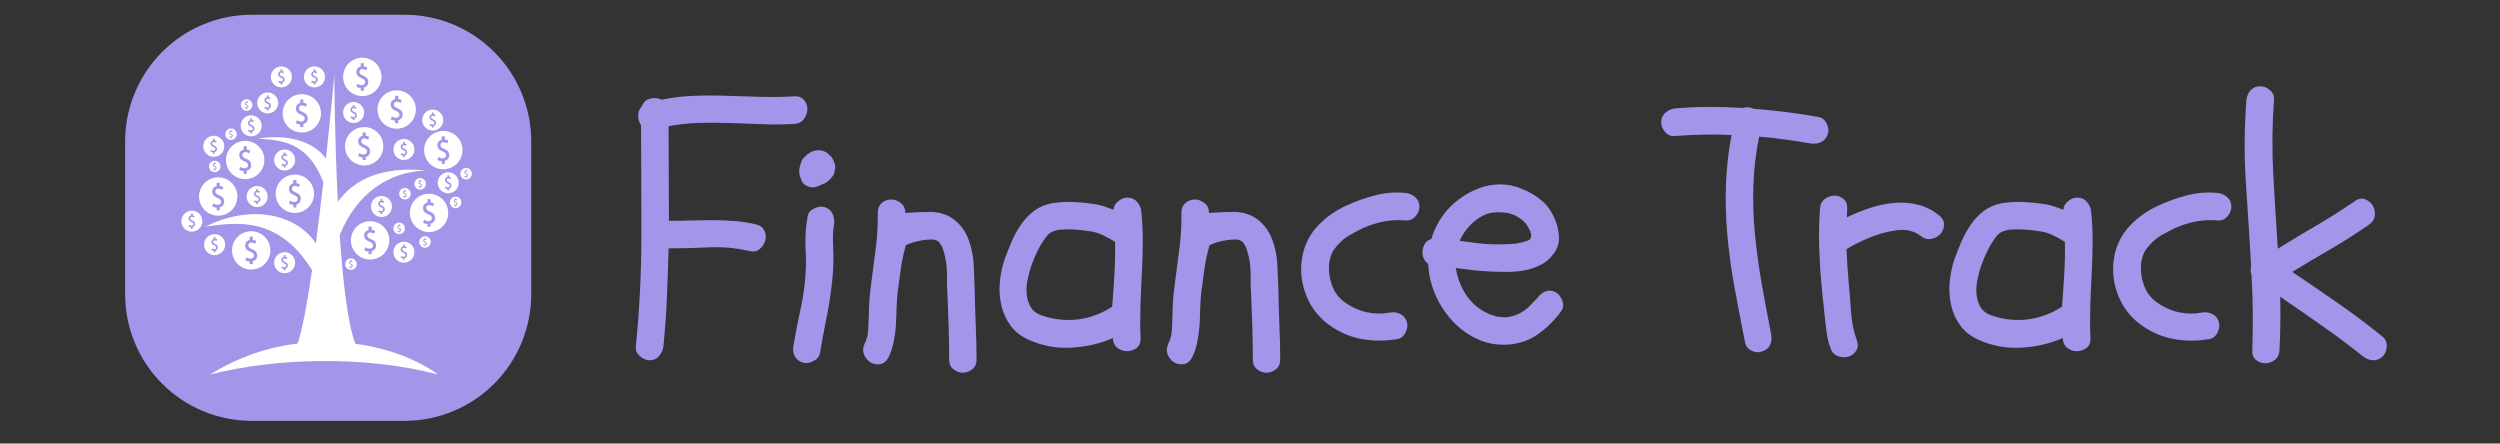 <svg xmlns="http://www.w3.org/2000/svg" xmlns:xlink="http://www.w3.org/1999/xlink" width="310" zoomAndPan="magnify" viewBox="0 0 232.5 41.25" height="55" preserveAspectRatio="xMidYMid meet" version="1.2"><rect x="0" y="0" width="232.5" height="41.25" fill="#333333" stroke="none"/><defs><clipPath id="6f10aec836"><path d="M 11.637 1.371 L 49.406 1.371 L 49.406 39.141 L 11.637 39.141 Z M 11.637 1.371 "/></clipPath><clipPath id="a7609c56fc"><path d="M 23.422 1.371 L 37.621 1.371 C 40.746 1.371 43.742 2.613 45.953 4.824 C 48.164 7.035 49.406 10.031 49.406 13.156 L 49.406 27.355 C 49.406 30.48 48.164 33.48 45.953 35.691 C 43.742 37.902 40.746 39.141 37.621 39.141 L 23.422 39.141 C 20.293 39.141 17.297 37.902 15.086 35.691 C 12.875 33.48 11.637 30.48 11.637 27.355 L 11.637 13.156 C 11.637 10.031 12.875 7.035 15.086 4.824 C 17.297 2.613 20.293 1.371 23.422 1.371 Z M 23.422 1.371 "/></clipPath><clipPath id="06dc5d0019"><path d="M 19 6 L 41 6 L 41 34.832 L 19 34.832 Z M 19 6 "/></clipPath><clipPath id="a6401091f2"><path d="M 16.859 5.367 L 44 5.367 L 44 26 L 16.859 26 Z M 16.859 5.367 "/></clipPath></defs><g id="c32f32ccba"><g style="fill:#a395e9;fill-opacity:1;"><g transform="translate(57.82, 32.474)"><path style="stroke:none" d="M 2.594 1.031 C 2.281 1.031 1.977 0.898 1.688 0.641 C 1.395 0.379 1.27 0.082 1.312 -0.25 C 1.656 -3.676 1.828 -7.098 1.828 -10.516 C 1.828 -13.941 1.816 -17.379 1.797 -20.828 C 1.629 -21.086 1.539 -21.379 1.531 -21.703 C 1.52 -22.035 1.629 -22.32 1.859 -22.562 C 1.984 -22.945 2.238 -23.191 2.625 -23.297 C 3.008 -23.398 3.375 -23.367 3.719 -23.203 C 4.727 -23.41 5.742 -23.531 6.766 -23.562 C 7.797 -23.602 8.82 -23.602 9.844 -23.562 C 10.875 -23.531 11.906 -23.5 12.938 -23.469 C 13.977 -23.438 15.016 -23.453 16.047 -23.516 C 16.453 -23.535 16.754 -23.422 16.953 -23.172 C 17.16 -22.93 17.266 -22.648 17.266 -22.328 C 17.266 -22.016 17.16 -21.711 16.953 -21.422 C 16.754 -21.129 16.453 -20.973 16.047 -20.953 C 15.078 -20.891 14.098 -20.879 13.109 -20.922 C 12.129 -20.961 11.148 -21 10.172 -21.031 C 9.191 -21.062 8.219 -21.066 7.25 -21.047 C 6.289 -21.023 5.328 -20.922 4.359 -20.734 C 4.359 -19.254 4.363 -17.785 4.375 -16.328 C 4.383 -14.879 4.391 -13.414 4.391 -11.938 C 5.055 -11.938 5.727 -11.945 6.406 -11.969 C 7.094 -11.988 7.773 -12 8.453 -12 C 9.129 -12 9.801 -11.973 10.469 -11.922 C 11.145 -11.867 11.816 -11.766 12.484 -11.609 C 12.891 -11.504 13.156 -11.301 13.281 -11 C 13.414 -10.707 13.438 -10.406 13.344 -10.094 C 13.258 -9.781 13.082 -9.516 12.812 -9.297 C 12.551 -9.086 12.219 -9.035 11.812 -9.141 C 10.594 -9.422 9.352 -9.531 8.094 -9.469 C 6.844 -9.406 5.598 -9.375 4.359 -9.375 C 4.316 -7.852 4.266 -6.336 4.203 -4.828 C 4.141 -3.316 4.031 -1.789 3.875 -0.25 C 3.832 0.082 3.695 0.379 3.469 0.641 C 3.25 0.898 2.957 1.031 2.594 1.031 Z M 2.594 1.031 "/></g></g><g style="fill:#a395e9;fill-opacity:1;"><g transform="translate(72.278, 32.474)"><path style="stroke:none" d="M 1.516 -0.328 C 1.68 -1.348 1.875 -2.352 2.094 -3.344 C 2.32 -4.344 2.488 -5.359 2.594 -6.391 C 2.688 -7.391 2.703 -8.375 2.641 -9.344 C 2.586 -10.32 2.648 -11.316 2.828 -12.328 C 2.867 -12.66 3.066 -12.91 3.422 -13.078 C 3.773 -13.254 4.098 -13.301 4.391 -13.219 C 4.754 -13.113 5.004 -12.91 5.141 -12.609 C 5.285 -12.305 5.336 -11.984 5.297 -11.641 C 5.211 -11.148 5.176 -10.648 5.188 -10.141 C 5.195 -9.629 5.211 -9.113 5.234 -8.594 C 5.234 -7.613 5.164 -6.629 5.031 -5.641 C 4.906 -4.617 4.738 -3.613 4.531 -2.625 C 4.332 -1.645 4.148 -0.648 3.984 0.359 C 3.91 0.691 3.703 0.941 3.359 1.109 C 3.023 1.285 2.707 1.332 2.406 1.25 C 2.039 1.145 1.781 0.941 1.625 0.641 C 1.477 0.336 1.441 0.016 1.516 -0.328 Z M 3.047 -15.078 C 2.898 -15.117 2.75 -15.188 2.594 -15.281 C 2.445 -15.383 2.344 -15.508 2.281 -15.656 C 2.219 -15.832 2.16 -15.984 2.109 -16.109 C 2.066 -16.234 2.047 -16.383 2.047 -16.562 C 2.047 -16.75 2.082 -16.941 2.156 -17.141 C 2.238 -17.523 2.406 -17.801 2.656 -17.969 C 2.75 -18.094 2.867 -18.191 3.016 -18.266 C 3.254 -18.41 3.52 -18.488 3.812 -18.5 C 4.113 -18.508 4.383 -18.43 4.625 -18.266 C 4.727 -18.172 4.832 -18.078 4.938 -17.984 C 5.051 -17.891 5.141 -17.766 5.203 -17.609 C 5.242 -17.504 5.289 -17.391 5.344 -17.266 C 5.395 -17.141 5.41 -17.008 5.391 -16.875 C 5.367 -16.727 5.348 -16.586 5.328 -16.453 C 5.305 -16.328 5.254 -16.211 5.172 -16.109 C 5.055 -15.961 4.969 -15.852 4.906 -15.781 C 4.844 -15.719 4.738 -15.633 4.594 -15.531 C 4.5 -15.445 4.367 -15.383 4.203 -15.344 C 3.754 -15.082 3.367 -14.992 3.047 -15.078 Z M 3.047 -15.078 "/></g></g><g style="fill:#a395e9;fill-opacity:1;"><g transform="translate(79.131, 32.474)"><path style="stroke:none" d="M 1.672 -3.078 C 1.672 -3.992 1.734 -4.926 1.859 -5.875 C 2.004 -7.008 2.148 -8.133 2.297 -9.25 C 2.453 -10.375 2.52 -11.516 2.5 -12.672 C 2.5 -13.078 2.625 -13.383 2.875 -13.594 C 3.133 -13.812 3.426 -13.922 3.75 -13.922 C 4.07 -13.922 4.367 -13.812 4.641 -13.594 C 4.922 -13.383 5.062 -13.078 5.062 -12.672 C 5.906 -12.734 6.695 -12.766 7.438 -12.766 C 8.301 -12.742 9.031 -12.5 9.625 -12.031 C 10.227 -11.562 10.676 -10.93 10.969 -10.141 C 11.227 -9.41 11.379 -8.66 11.422 -7.891 C 11.461 -7.117 11.492 -6.348 11.516 -5.578 C 11.535 -4.492 11.566 -3.41 11.609 -2.328 C 11.66 -1.242 11.688 -0.156 11.688 0.938 C 11.688 1.363 11.551 1.676 11.281 1.875 C 11.008 2.082 10.719 2.188 10.406 2.188 C 10.102 2.188 9.816 2.082 9.547 1.875 C 9.273 1.676 9.141 1.363 9.141 0.938 C 9.141 -0.094 9.125 -1.098 9.094 -2.078 C 9.062 -3.066 9.023 -4.078 8.984 -5.109 C 8.941 -5.66 8.926 -6.227 8.938 -6.812 C 8.945 -7.406 8.898 -7.945 8.797 -8.438 C 8.734 -8.738 8.664 -9 8.594 -9.219 C 8.531 -9.445 8.414 -9.672 8.25 -9.891 C 8.207 -9.973 8.113 -10.047 7.969 -10.109 C 7.832 -10.172 7.711 -10.203 7.609 -10.203 C 7.285 -10.203 6.984 -10.18 6.703 -10.141 C 6.43 -10.098 6.145 -10.035 5.844 -9.953 C 5.707 -9.91 5.578 -9.863 5.453 -9.812 C 5.328 -9.77 5.211 -9.719 5.109 -9.656 C 4.891 -8.883 4.734 -8.148 4.641 -7.453 C 4.547 -6.766 4.453 -6.066 4.359 -5.359 C 4.297 -4.848 4.258 -4.328 4.25 -3.797 C 4.238 -3.273 4.219 -2.754 4.188 -2.234 C 4.156 -1.723 4.086 -1.211 3.984 -0.703 C 3.891 -0.191 3.727 0.297 3.5 0.766 C 3.301 1.129 3.039 1.336 2.719 1.391 C 2.406 1.441 2.113 1.391 1.844 1.234 C 1.57 1.078 1.367 0.836 1.234 0.516 C 1.098 0.191 1.113 -0.148 1.281 -0.516 C 1.477 -0.898 1.586 -1.316 1.609 -1.766 C 1.629 -2.211 1.648 -2.648 1.672 -3.078 Z M 1.672 -3.078 "/></g></g><g style="fill:#a395e9;fill-opacity:1;"><g transform="translate(91.952, 32.474)"><path style="stroke:none" d="M 3.75 -0.859 C 3.02 -1.18 2.445 -1.625 2.031 -2.188 C 1.613 -2.758 1.328 -3.391 1.172 -4.078 C 1.016 -4.766 0.969 -5.473 1.031 -6.203 C 1.094 -6.941 1.238 -7.656 1.469 -8.344 C 1.664 -8.875 1.883 -9.426 2.125 -10 C 2.375 -10.582 2.672 -11.117 3.016 -11.609 C 3.359 -12.109 3.766 -12.531 4.234 -12.875 C 4.703 -13.227 5.258 -13.461 5.906 -13.578 C 6.57 -13.68 7.238 -13.719 7.906 -13.688 C 8.582 -13.656 9.254 -13.586 9.922 -13.484 C 10.211 -13.43 10.5 -13.359 10.781 -13.266 C 11.062 -13.172 11.336 -13.07 11.609 -12.969 C 11.629 -13.289 11.773 -13.555 12.047 -13.766 C 12.316 -13.984 12.602 -14.094 12.906 -14.094 C 13.27 -14.094 13.562 -13.969 13.781 -13.719 C 14.008 -13.469 14.145 -13.172 14.188 -12.828 C 14.289 -11.848 14.336 -10.863 14.328 -9.875 C 14.316 -8.895 14.285 -7.91 14.234 -6.922 C 14.18 -5.941 14.141 -4.957 14.109 -3.969 C 14.078 -2.988 14.082 -2.008 14.125 -1.031 C 14.145 -0.625 14.02 -0.316 13.75 -0.109 C 13.477 0.086 13.18 0.188 12.859 0.188 C 12.547 0.188 12.254 0.086 11.984 -0.109 C 11.711 -0.316 11.566 -0.625 11.547 -1.031 C 10.328 -0.508 9.031 -0.211 7.656 -0.141 C 6.289 -0.066 4.988 -0.305 3.75 -0.859 Z M 3.984 -7.828 C 3.848 -7.441 3.727 -7.004 3.625 -6.516 C 3.52 -6.023 3.488 -5.551 3.531 -5.094 C 3.57 -4.645 3.707 -4.234 3.938 -3.859 C 4.176 -3.492 4.566 -3.234 5.109 -3.078 C 6.191 -2.734 7.285 -2.633 8.391 -2.781 C 9.492 -2.938 10.523 -3.328 11.484 -3.953 C 11.566 -4.992 11.633 -6.004 11.688 -6.984 C 11.75 -7.973 11.77 -8.973 11.75 -9.984 C 11.383 -10.211 11.016 -10.414 10.641 -10.594 C 10.266 -10.781 9.852 -10.906 9.406 -10.969 C 8.957 -11.039 8.477 -11.094 7.969 -11.125 C 7.469 -11.156 6.984 -11.148 6.516 -11.109 C 6.473 -11.109 6.359 -11.078 6.172 -11.016 C 5.992 -10.961 5.895 -10.926 5.875 -10.906 C 5.656 -10.801 5.461 -10.629 5.297 -10.391 C 5.016 -10.004 4.766 -9.594 4.547 -9.156 C 4.336 -8.719 4.148 -8.273 3.984 -7.828 Z M 3.984 -7.828 "/></g></g><g style="fill:#a395e9;fill-opacity:1;"><g transform="translate(107.371, 32.474)"><path style="stroke:none" d="M 1.672 -3.078 C 1.672 -3.992 1.734 -4.926 1.859 -5.875 C 2.004 -7.008 2.148 -8.133 2.297 -9.25 C 2.453 -10.375 2.52 -11.516 2.5 -12.672 C 2.5 -13.078 2.625 -13.383 2.875 -13.594 C 3.133 -13.812 3.426 -13.922 3.75 -13.922 C 4.07 -13.922 4.367 -13.812 4.641 -13.594 C 4.922 -13.383 5.062 -13.078 5.062 -12.672 C 5.906 -12.734 6.695 -12.766 7.438 -12.766 C 8.301 -12.742 9.031 -12.5 9.625 -12.031 C 10.227 -11.562 10.676 -10.93 10.969 -10.141 C 11.227 -9.41 11.379 -8.66 11.422 -7.891 C 11.461 -7.117 11.492 -6.348 11.516 -5.578 C 11.535 -4.492 11.566 -3.41 11.609 -2.328 C 11.66 -1.242 11.688 -0.156 11.688 0.938 C 11.688 1.363 11.551 1.676 11.281 1.875 C 11.008 2.082 10.719 2.188 10.406 2.188 C 10.102 2.188 9.816 2.082 9.547 1.875 C 9.273 1.676 9.141 1.363 9.141 0.938 C 9.141 -0.094 9.125 -1.098 9.094 -2.078 C 9.062 -3.066 9.023 -4.078 8.984 -5.109 C 8.941 -5.66 8.926 -6.227 8.938 -6.812 C 8.945 -7.406 8.898 -7.945 8.797 -8.438 C 8.734 -8.738 8.664 -9 8.594 -9.219 C 8.531 -9.445 8.414 -9.672 8.25 -9.891 C 8.207 -9.973 8.113 -10.047 7.969 -10.109 C 7.832 -10.172 7.711 -10.203 7.609 -10.203 C 7.285 -10.203 6.984 -10.18 6.703 -10.141 C 6.43 -10.098 6.145 -10.035 5.844 -9.953 C 5.707 -9.91 5.578 -9.863 5.453 -9.812 C 5.328 -9.77 5.211 -9.719 5.109 -9.656 C 4.891 -8.883 4.734 -8.148 4.641 -7.453 C 4.547 -6.766 4.453 -6.066 4.359 -5.359 C 4.297 -4.848 4.258 -4.328 4.25 -3.797 C 4.238 -3.273 4.219 -2.754 4.188 -2.234 C 4.156 -1.723 4.086 -1.211 3.984 -0.703 C 3.891 -0.191 3.727 0.297 3.5 0.766 C 3.301 1.129 3.039 1.336 2.719 1.391 C 2.406 1.441 2.113 1.391 1.844 1.234 C 1.57 1.078 1.367 0.836 1.234 0.516 C 1.098 0.191 1.113 -0.148 1.281 -0.516 C 1.477 -0.898 1.586 -1.316 1.609 -1.766 C 1.629 -2.211 1.648 -2.648 1.672 -3.078 Z M 1.672 -3.078 "/></g></g><g style="fill:#a395e9;fill-opacity:1;"><g transform="translate(120.192, 32.474)"><path style="stroke:none" d="M 10.656 -2.5 C 10.738 -2.195 10.691 -1.875 10.516 -1.531 C 10.348 -1.195 10.094 -1 9.75 -0.938 C 8.594 -0.738 7.445 -0.75 6.312 -0.969 C 5.188 -1.195 4.141 -1.688 3.172 -2.438 C 2.234 -3.188 1.566 -4.145 1.172 -5.312 C 0.773 -6.477 0.707 -7.648 0.969 -8.828 C 1.195 -9.867 1.688 -10.773 2.438 -11.547 C 3.188 -12.316 4.039 -12.914 5 -13.344 C 5.863 -13.75 6.766 -14.07 7.703 -14.312 C 8.641 -14.551 9.582 -14.625 10.531 -14.531 C 10.895 -14.488 11.195 -14.352 11.438 -14.125 C 11.688 -13.906 11.812 -13.613 11.812 -13.25 C 11.812 -12.926 11.688 -12.625 11.438 -12.344 C 11.195 -12.07 10.895 -11.945 10.531 -11.969 C 9.844 -12.031 9.164 -12 8.5 -11.875 C 7.844 -11.75 7.203 -11.547 6.578 -11.266 C 6.211 -11.086 5.852 -10.898 5.5 -10.703 C 5.145 -10.516 4.844 -10.305 4.594 -10.078 C 4.312 -9.816 4.078 -9.555 3.891 -9.297 C 3.711 -9.047 3.582 -8.75 3.5 -8.406 C 3.414 -8.062 3.383 -7.695 3.406 -7.312 C 3.426 -6.926 3.492 -6.547 3.609 -6.172 C 3.723 -5.797 3.883 -5.453 4.094 -5.141 C 4.312 -4.836 4.57 -4.578 4.875 -4.359 C 5.5 -3.91 6.176 -3.602 6.906 -3.438 C 7.645 -3.281 8.367 -3.27 9.078 -3.406 C 9.422 -3.469 9.742 -3.422 10.047 -3.266 C 10.348 -3.117 10.551 -2.863 10.656 -2.5 Z M 10.656 -2.5 "/></g></g><g style="fill:#a395e9;fill-opacity:1;"><g transform="translate(131.794, 32.474)"><path style="stroke:none" d="M 2.406 -12.453 C 2.812 -13.004 3.297 -13.492 3.859 -13.922 C 4.43 -14.348 5.035 -14.688 5.672 -14.938 C 6.316 -15.188 6.984 -15.316 7.672 -15.328 C 8.359 -15.336 9.039 -15.203 9.719 -14.922 C 10.383 -14.66 10.984 -14.312 11.516 -13.875 C 12.055 -13.438 12.473 -12.875 12.766 -12.188 C 13.004 -11.676 13.145 -11.117 13.188 -10.516 C 13.227 -9.922 13.066 -9.379 12.703 -8.891 C 12.379 -8.441 11.988 -8.098 11.531 -7.859 C 11.07 -7.629 10.582 -7.457 10.062 -7.344 C 9.539 -7.238 9.004 -7.188 8.453 -7.188 C 7.91 -7.188 7.395 -7.195 6.906 -7.219 C 6.344 -7.238 5.785 -7.281 5.234 -7.344 C 4.691 -7.406 4.145 -7.473 3.594 -7.547 C 3.758 -6.578 4.098 -5.719 4.609 -4.969 C 5.129 -4.219 5.828 -3.648 6.703 -3.266 C 6.941 -3.18 7.125 -3.117 7.25 -3.078 C 7.312 -3.055 7.367 -3.039 7.422 -3.031 C 7.484 -3.02 7.547 -3.016 7.609 -3.016 C 7.773 -2.992 7.914 -2.977 8.031 -2.969 C 8.156 -2.957 8.27 -2.961 8.375 -2.984 C 8.52 -3.004 8.617 -3.02 8.672 -3.031 C 8.734 -3.039 8.797 -3.055 8.859 -3.078 C 9.086 -3.141 9.289 -3.211 9.469 -3.297 C 9.656 -3.391 9.879 -3.531 10.141 -3.719 C 10.266 -3.82 10.43 -3.984 10.641 -4.203 C 10.859 -4.422 11.047 -4.613 11.203 -4.781 C 11.41 -5.082 11.672 -5.285 11.984 -5.391 C 12.297 -5.492 12.613 -5.453 12.938 -5.266 C 13.207 -5.086 13.398 -4.82 13.516 -4.469 C 13.641 -4.125 13.594 -3.801 13.375 -3.5 C 12.758 -2.664 12.031 -1.953 11.188 -1.359 C 10.344 -0.773 9.375 -0.461 8.281 -0.422 C 7.406 -0.379 6.562 -0.531 5.75 -0.875 C 4.938 -1.227 4.219 -1.707 3.594 -2.312 C 2.82 -3.062 2.211 -3.926 1.766 -4.906 C 1.316 -5.895 1.07 -6.898 1.031 -7.922 C 0.832 -8.078 0.688 -8.266 0.594 -8.484 C 0.5 -8.711 0.469 -8.941 0.5 -9.172 C 0.531 -9.41 0.609 -9.629 0.734 -9.828 C 0.867 -10.035 1.062 -10.172 1.312 -10.234 C 1.551 -11.023 1.914 -11.766 2.406 -12.453 Z M 10.109 -11.688 C 9.867 -11.977 9.504 -12.242 9.016 -12.484 C 8.609 -12.648 8.129 -12.734 7.578 -12.734 C 7.035 -12.734 6.57 -12.641 6.188 -12.453 C 5.695 -12.211 5.258 -11.883 4.875 -11.469 C 4.488 -11.051 4.18 -10.586 3.953 -10.078 C 4.461 -10.016 4.973 -9.945 5.484 -9.875 C 5.992 -9.812 6.508 -9.77 7.031 -9.75 C 7.301 -9.75 7.578 -9.75 7.859 -9.75 C 8.141 -9.75 8.422 -9.758 8.703 -9.781 C 8.785 -9.781 8.863 -9.785 8.938 -9.797 C 9.008 -9.805 9.086 -9.812 9.172 -9.812 C 9.367 -9.863 9.516 -9.895 9.609 -9.906 C 9.703 -9.914 9.805 -9.941 9.922 -9.984 C 10.004 -10.004 10.109 -10.035 10.234 -10.078 C 10.336 -10.117 10.398 -10.148 10.422 -10.172 C 10.453 -10.191 10.488 -10.211 10.531 -10.234 L 10.625 -10.625 C 10.582 -10.707 10.555 -10.785 10.547 -10.859 C 10.535 -10.93 10.508 -11.004 10.469 -11.078 C 10.438 -11.141 10.383 -11.234 10.312 -11.359 C 10.238 -11.484 10.172 -11.594 10.109 -11.688 Z M 10.109 -11.688 "/></g></g><g style="fill:#a395e9;fill-opacity:1;"><g transform="translate(145.673, 32.474)"><path style="stroke:none" d=""/></g></g><g style="fill:#a395e9;fill-opacity:1;"><g transform="translate(155.318, 32.474)"><path style="stroke:none" d="M 0.453 -19.828 C 0.109 -19.785 -0.188 -19.898 -0.438 -20.172 C -0.695 -20.453 -0.828 -20.766 -0.828 -21.109 C -0.828 -21.473 -0.695 -21.766 -0.438 -21.984 C -0.188 -22.211 0.109 -22.348 0.453 -22.391 C 1.516 -22.484 2.57 -22.531 3.625 -22.531 C 4.676 -22.531 5.734 -22.5 6.797 -22.438 C 7.098 -22.539 7.422 -22.516 7.766 -22.359 C 9.754 -22.211 11.766 -21.957 13.797 -21.594 C 14.141 -21.531 14.395 -21.328 14.562 -20.984 C 14.738 -20.641 14.773 -20.32 14.672 -20.031 C 14.555 -19.664 14.352 -19.41 14.062 -19.266 C 13.781 -19.129 13.457 -19.082 13.094 -19.125 C 12.281 -19.27 11.477 -19.395 10.688 -19.5 C 9.895 -19.613 9.094 -19.703 8.281 -19.766 C 7.977 -18.266 7.801 -16.766 7.75 -15.266 C 7.695 -13.773 7.742 -12.258 7.891 -10.719 C 8.047 -9.133 8.258 -7.566 8.531 -6.016 C 8.812 -4.461 9.102 -2.906 9.406 -1.344 C 9.469 -0.977 9.426 -0.648 9.281 -0.359 C 9.145 -0.078 8.895 0.113 8.531 0.219 C 8.207 0.332 7.879 0.301 7.547 0.125 C 7.223 -0.039 7.031 -0.297 6.969 -0.641 C 6.625 -2.367 6.297 -4.082 5.984 -5.781 C 5.672 -7.488 5.441 -9.207 5.297 -10.938 C 5.172 -12.457 5.141 -13.969 5.203 -15.469 C 5.266 -16.969 5.438 -18.453 5.719 -19.922 C 3.957 -19.992 2.203 -19.961 0.453 -19.828 Z M 0.453 -19.828 "/></g></g><g style="fill:#a395e9;fill-opacity:1;"><g transform="translate(167.369, 32.474)"><path style="stroke:none" d="M 1.891 -13.062 C 1.91 -13.469 2.062 -13.77 2.344 -13.969 C 2.625 -14.176 2.922 -14.281 3.234 -14.281 C 3.555 -14.281 3.836 -14.176 4.078 -13.969 C 4.328 -13.77 4.441 -13.469 4.422 -13.062 C 4.422 -12.938 4.414 -12.801 4.406 -12.656 C 4.395 -12.52 4.391 -12.391 4.391 -12.266 C 5.078 -12.598 5.801 -12.891 6.562 -13.141 C 7.32 -13.391 8.082 -13.547 8.844 -13.609 C 9.602 -13.672 10.336 -13.609 11.047 -13.422 C 11.766 -13.242 12.426 -12.898 13.031 -12.391 C 13.332 -12.109 13.461 -11.805 13.422 -11.484 C 13.391 -11.16 13.258 -10.883 13.031 -10.656 C 12.812 -10.438 12.531 -10.301 12.188 -10.25 C 11.852 -10.195 11.523 -10.301 11.203 -10.562 C 10.961 -10.75 10.695 -10.883 10.406 -10.969 C 10.125 -11.062 9.816 -11.102 9.484 -11.094 C 9.148 -11.082 8.816 -11.039 8.484 -10.969 C 8.148 -10.906 7.836 -10.832 7.547 -10.75 C 6.41 -10.383 5.348 -9.906 4.359 -9.312 C 4.398 -8.258 4.469 -7.207 4.562 -6.156 C 4.645 -5.281 4.719 -4.375 4.781 -3.438 C 4.844 -2.508 5.023 -1.629 5.328 -0.797 C 5.453 -0.41 5.422 -0.086 5.234 0.172 C 5.055 0.441 4.812 0.617 4.5 0.703 C 4.195 0.785 3.879 0.766 3.547 0.641 C 3.211 0.516 2.984 0.258 2.859 -0.125 C 2.68 -0.613 2.562 -1.113 2.5 -1.625 C 2.438 -2.145 2.375 -2.66 2.312 -3.172 C 2.27 -3.672 2.219 -4.172 2.156 -4.672 C 2.102 -5.172 2.055 -5.664 2.016 -6.156 C 1.91 -7.312 1.844 -8.461 1.812 -9.609 C 1.781 -10.754 1.805 -11.906 1.891 -13.062 Z M 1.891 -13.062 "/></g></g><g style="fill:#a395e9;fill-opacity:1;"><g transform="translate(180.286, 32.474)"><path style="stroke:none" d="M 3.75 -0.859 C 3.02 -1.18 2.445 -1.625 2.031 -2.188 C 1.613 -2.758 1.328 -3.391 1.172 -4.078 C 1.016 -4.766 0.969 -5.473 1.031 -6.203 C 1.094 -6.941 1.238 -7.656 1.469 -8.344 C 1.664 -8.875 1.883 -9.426 2.125 -10 C 2.375 -10.582 2.672 -11.117 3.016 -11.609 C 3.359 -12.109 3.766 -12.531 4.234 -12.875 C 4.703 -13.227 5.258 -13.461 5.906 -13.578 C 6.57 -13.68 7.238 -13.719 7.906 -13.688 C 8.582 -13.656 9.254 -13.586 9.922 -13.484 C 10.211 -13.43 10.5 -13.359 10.781 -13.266 C 11.062 -13.172 11.336 -13.07 11.609 -12.969 C 11.629 -13.289 11.773 -13.555 12.047 -13.766 C 12.316 -13.984 12.602 -14.094 12.906 -14.094 C 13.27 -14.094 13.562 -13.969 13.781 -13.719 C 14.008 -13.469 14.145 -13.172 14.188 -12.828 C 14.289 -11.848 14.336 -10.863 14.328 -9.875 C 14.316 -8.895 14.285 -7.91 14.234 -6.922 C 14.18 -5.941 14.141 -4.957 14.109 -3.969 C 14.078 -2.988 14.082 -2.008 14.125 -1.031 C 14.145 -0.625 14.02 -0.316 13.75 -0.109 C 13.477 0.086 13.18 0.188 12.859 0.188 C 12.547 0.188 12.254 0.086 11.984 -0.109 C 11.711 -0.316 11.566 -0.625 11.547 -1.031 C 10.328 -0.508 9.031 -0.211 7.656 -0.141 C 6.289 -0.066 4.988 -0.305 3.75 -0.859 Z M 3.984 -7.828 C 3.848 -7.441 3.727 -7.004 3.625 -6.516 C 3.52 -6.023 3.488 -5.551 3.531 -5.094 C 3.57 -4.645 3.707 -4.234 3.938 -3.859 C 4.176 -3.492 4.566 -3.234 5.109 -3.078 C 6.191 -2.734 7.285 -2.633 8.391 -2.781 C 9.492 -2.938 10.523 -3.328 11.484 -3.953 C 11.566 -4.992 11.633 -6.004 11.688 -6.984 C 11.75 -7.973 11.77 -8.973 11.75 -9.984 C 11.383 -10.211 11.016 -10.414 10.641 -10.594 C 10.266 -10.781 9.852 -10.906 9.406 -10.969 C 8.957 -11.039 8.477 -11.094 7.969 -11.125 C 7.469 -11.156 6.984 -11.148 6.516 -11.109 C 6.473 -11.109 6.359 -11.078 6.172 -11.016 C 5.992 -10.961 5.895 -10.926 5.875 -10.906 C 5.656 -10.801 5.461 -10.629 5.297 -10.391 C 5.016 -10.004 4.766 -9.594 4.547 -9.156 C 4.336 -8.719 4.148 -8.273 3.984 -7.828 Z M 3.984 -7.828 "/></g></g><g style="fill:#a395e9;fill-opacity:1;"><g transform="translate(195.705, 32.474)"><path style="stroke:none" d="M 10.656 -2.5 C 10.738 -2.195 10.691 -1.875 10.516 -1.531 C 10.348 -1.195 10.094 -1 9.75 -0.938 C 8.594 -0.738 7.445 -0.75 6.312 -0.969 C 5.188 -1.195 4.141 -1.688 3.172 -2.438 C 2.234 -3.188 1.566 -4.145 1.172 -5.312 C 0.773 -6.477 0.707 -7.648 0.969 -8.828 C 1.195 -9.867 1.688 -10.773 2.438 -11.547 C 3.188 -12.316 4.039 -12.914 5 -13.344 C 5.863 -13.75 6.766 -14.07 7.703 -14.312 C 8.641 -14.551 9.582 -14.625 10.531 -14.531 C 10.895 -14.488 11.195 -14.352 11.438 -14.125 C 11.688 -13.906 11.812 -13.613 11.812 -13.25 C 11.812 -12.926 11.688 -12.625 11.438 -12.344 C 11.195 -12.07 10.895 -11.945 10.531 -11.969 C 9.844 -12.031 9.164 -12 8.5 -11.875 C 7.844 -11.75 7.203 -11.547 6.578 -11.266 C 6.211 -11.086 5.852 -10.898 5.5 -10.703 C 5.145 -10.516 4.844 -10.305 4.594 -10.078 C 4.312 -9.816 4.078 -9.555 3.891 -9.297 C 3.711 -9.047 3.582 -8.75 3.5 -8.406 C 3.414 -8.062 3.383 -7.695 3.406 -7.312 C 3.426 -6.926 3.492 -6.547 3.609 -6.172 C 3.723 -5.797 3.883 -5.453 4.094 -5.141 C 4.312 -4.836 4.57 -4.578 4.875 -4.359 C 5.5 -3.91 6.176 -3.602 6.906 -3.438 C 7.645 -3.281 8.367 -3.27 9.078 -3.406 C 9.422 -3.469 9.742 -3.422 10.047 -3.266 C 10.348 -3.117 10.551 -2.863 10.656 -2.5 Z M 10.656 -2.5 "/></g></g><g style="fill:#a395e9;fill-opacity:1;"><g transform="translate(207.307, 32.474)"><path style="stroke:none" d="M 2.078 -6.938 C 1.992 -7.188 1.984 -7.453 2.047 -7.734 C 1.898 -10.316 1.738 -12.883 1.562 -15.438 C 1.395 -18 1.41 -20.578 1.609 -23.172 C 1.648 -23.535 1.781 -23.836 2 -24.078 C 2.227 -24.328 2.523 -24.453 2.891 -24.453 C 3.234 -24.453 3.539 -24.328 3.812 -24.078 C 4.094 -23.836 4.211 -23.535 4.172 -23.172 C 4.004 -20.836 3.984 -18.531 4.109 -16.25 C 4.234 -13.969 4.375 -11.664 4.531 -9.344 C 5.727 -10.094 6.93 -10.816 8.141 -11.516 C 9.348 -12.223 10.531 -12.973 11.688 -13.766 C 12.02 -14.004 12.344 -14.062 12.656 -13.938 C 12.969 -13.82 13.203 -13.625 13.359 -13.344 C 13.523 -13.07 13.586 -12.766 13.547 -12.422 C 13.504 -12.078 13.312 -11.785 12.969 -11.547 C 11.812 -10.754 10.641 -10.008 9.453 -9.312 C 8.266 -8.625 7.07 -7.914 5.875 -7.188 C 7.301 -6.227 8.723 -5.254 10.141 -4.266 C 11.555 -3.285 12.938 -2.25 14.281 -1.156 C 14.562 -0.914 14.688 -0.609 14.656 -0.234 C 14.633 0.141 14.508 0.441 14.281 0.672 C 14 0.93 13.691 1.051 13.359 1.031 C 13.035 1.008 12.734 0.891 12.453 0.672 C 11.211 -0.328 9.945 -1.273 8.656 -2.172 C 7.375 -3.078 6.07 -3.977 4.75 -4.875 C 4.77 -4.062 4.773 -3.238 4.766 -2.406 C 4.754 -1.57 4.727 -0.75 4.688 0.062 C 4.664 0.488 4.52 0.801 4.25 1 C 3.977 1.207 3.68 1.312 3.359 1.312 C 3.047 1.312 2.758 1.207 2.5 1 C 2.25 0.801 2.133 0.488 2.156 0.062 C 2.195 -1.094 2.211 -2.254 2.203 -3.422 C 2.191 -4.586 2.148 -5.758 2.078 -6.938 Z M 2.078 -6.938 "/></g></g><g clip-rule="nonzero" clip-path="url(#6f10aec836)"><g clip-rule="nonzero" clip-path="url(#a7609c56fc)"><path style=" stroke:none;fill-rule:nonzero;fill:#a395e9;fill-opacity:1;" d="M 11.637 1.371 L 49.406 1.371 L 49.406 39.141 L 11.637 39.141 Z M 11.637 1.371 "/></g></g><g clip-rule="nonzero" clip-path="url(#06dc5d0019)"><path style=" stroke:none;fill-rule:nonzero;fill:#ffffff;fill-opacity:1;" d="M 40.734 34.832 C 33.855 33.008 25.457 33.309 19.547 34.832 C 22.18 33.176 24.977 32.277 27.688 31.941 C 28.133 30.582 28.594 28.062 29.023 25.133 C 25.891 20.039 21.926 20.695 19.109 21.07 C 23.266 19.012 27.457 19.812 29.375 22.629 C 29.625 20.758 29.859 18.812 30.07 16.957 C 28.59 13.035 25.953 13.047 23.988 12.895 C 26.594 12.438 29.141 13.094 30.312 14.75 C 30.785 10.383 31.094 6.953 31.094 6.953 C 31.094 6.953 31.113 12.688 31.418 18.773 C 32.844 16.754 35.492 15.418 39.613 15.859 C 36.105 15.973 33.145 18.016 31.598 21.859 C 31.887 26.16 32.34 30.176 33.051 31.969 C 36.164 32.391 38.887 33.473 40.734 34.832 Z M 40.734 34.832 "/></g><g clip-rule="nonzero" clip-path="url(#a6401091f2)"><path style=" stroke:none;fill-rule:nonzero;fill:#ffffff;fill-opacity:1;" d="M 26.469 23.453 C 25.93 23.453 25.492 23.891 25.492 24.434 C 25.492 24.973 25.93 25.41 26.469 25.41 C 27.012 25.41 27.449 24.973 27.449 24.434 C 27.449 23.891 27.012 23.453 26.469 23.453 Z M 26.676 24.914 C 26.641 24.945 26.598 24.969 26.551 24.984 L 26.551 25.133 L 26.391 25.133 L 26.391 25 C 26.305 24.996 26.234 24.973 26.172 24.934 L 26.168 24.93 L 26.227 24.781 L 26.234 24.785 C 26.262 24.805 26.293 24.82 26.332 24.836 C 26.371 24.848 26.406 24.855 26.438 24.855 C 26.492 24.855 26.535 24.84 26.566 24.809 C 26.602 24.781 26.617 24.742 26.617 24.699 C 26.617 24.664 26.605 24.633 26.59 24.605 C 26.57 24.574 26.523 24.543 26.449 24.508 L 26.363 24.469 C 26.293 24.434 26.238 24.391 26.211 24.344 C 26.18 24.297 26.164 24.238 26.164 24.176 C 26.164 24.094 26.195 24.023 26.254 23.973 C 26.289 23.938 26.336 23.91 26.391 23.898 L 26.391 23.73 L 26.551 23.73 L 26.551 23.895 C 26.629 23.902 26.684 23.922 26.723 23.949 L 26.727 23.953 L 26.676 24.094 L 26.668 24.09 C 26.648 24.074 26.621 24.062 26.582 24.051 C 26.543 24.035 26.508 24.031 26.477 24.031 C 26.43 24.031 26.395 24.043 26.367 24.07 C 26.34 24.098 26.328 24.129 26.328 24.172 C 26.328 24.199 26.332 24.223 26.34 24.242 C 26.352 24.262 26.363 24.281 26.379 24.293 C 26.398 24.309 26.434 24.328 26.488 24.355 L 26.574 24.398 C 26.648 24.43 26.703 24.473 26.73 24.523 C 26.762 24.57 26.777 24.633 26.777 24.707 C 26.777 24.789 26.742 24.859 26.676 24.914 Z M 23.359 21.504 C 22.375 21.504 21.578 22.301 21.578 23.285 C 21.578 24.273 22.375 25.07 23.359 25.07 C 24.344 25.07 25.145 24.273 25.145 23.285 C 25.145 22.301 24.344 21.504 23.359 21.504 Z M 23.738 24.168 C 23.672 24.223 23.594 24.266 23.508 24.289 L 23.508 24.562 L 23.215 24.562 L 23.215 24.32 C 23.062 24.312 22.926 24.273 22.816 24.199 L 22.805 24.191 L 22.914 23.922 L 22.93 23.934 C 22.977 23.969 23.035 23.996 23.109 24.02 C 23.18 24.043 23.242 24.055 23.301 24.055 C 23.398 24.055 23.477 24.027 23.535 23.977 C 23.598 23.922 23.625 23.855 23.625 23.773 C 23.625 23.711 23.609 23.652 23.574 23.602 C 23.543 23.547 23.457 23.488 23.32 23.426 L 23.164 23.352 C 23.031 23.289 22.938 23.215 22.883 23.129 C 22.832 23.043 22.805 22.938 22.805 22.816 C 22.805 22.668 22.855 22.547 22.961 22.449 C 23.031 22.383 23.117 22.34 23.215 22.316 L 23.215 22.008 L 23.508 22.008 L 23.508 22.309 C 23.648 22.32 23.75 22.355 23.816 22.41 L 23.824 22.418 L 23.738 22.676 L 23.719 22.664 C 23.688 22.637 23.633 22.613 23.562 22.59 C 23.492 22.566 23.43 22.555 23.371 22.555 C 23.285 22.555 23.219 22.582 23.168 22.629 C 23.121 22.676 23.098 22.738 23.098 22.812 C 23.098 22.859 23.105 22.902 23.121 22.941 C 23.141 22.977 23.164 23.012 23.195 23.035 C 23.227 23.062 23.293 23.102 23.395 23.148 L 23.551 23.223 C 23.684 23.285 23.781 23.363 23.836 23.453 C 23.891 23.539 23.918 23.652 23.918 23.789 C 23.918 23.938 23.855 24.062 23.738 24.168 Z M 20.293 16.492 C 19.309 16.492 18.512 17.289 18.512 18.277 C 18.512 19.262 19.309 20.059 20.293 20.059 C 21.281 20.059 22.078 19.262 22.078 18.277 C 22.078 17.289 21.281 16.492 20.293 16.492 Z M 20.672 19.156 C 20.605 19.211 20.527 19.254 20.441 19.281 L 20.441 19.555 L 20.148 19.555 L 20.148 19.309 C 19.996 19.305 19.859 19.262 19.75 19.188 L 19.738 19.18 L 19.848 18.91 L 19.863 18.922 C 19.91 18.957 19.973 18.984 20.043 19.008 C 20.113 19.031 20.18 19.047 20.234 19.047 C 20.332 19.047 20.41 19.02 20.473 18.965 C 20.531 18.91 20.559 18.844 20.559 18.762 C 20.559 18.699 20.543 18.641 20.508 18.59 C 20.477 18.535 20.391 18.477 20.254 18.414 L 20.102 18.34 C 19.965 18.277 19.871 18.203 19.82 18.117 C 19.766 18.031 19.738 17.926 19.738 17.805 C 19.738 17.656 19.793 17.535 19.895 17.438 C 19.965 17.371 20.051 17.328 20.148 17.309 L 20.148 17 L 20.441 17 L 20.441 17.297 C 20.582 17.312 20.684 17.344 20.75 17.398 L 20.758 17.406 L 20.672 17.664 L 20.652 17.652 C 20.621 17.625 20.566 17.602 20.5 17.578 C 20.43 17.559 20.363 17.547 20.305 17.547 C 20.219 17.547 20.152 17.57 20.102 17.617 C 20.055 17.664 20.031 17.727 20.031 17.801 C 20.031 17.848 20.039 17.891 20.059 17.93 C 20.074 17.969 20.098 18 20.129 18.023 C 20.16 18.051 20.227 18.09 20.328 18.137 L 20.484 18.211 C 20.617 18.277 20.715 18.352 20.77 18.441 C 20.824 18.527 20.852 18.645 20.852 18.777 C 20.852 18.926 20.789 19.055 20.672 19.156 Z M 33.691 8.938 C 34.68 8.938 35.477 8.137 35.477 7.152 C 35.477 6.168 34.68 5.367 33.691 5.367 C 32.707 5.367 31.91 6.168 31.91 7.152 C 31.91 8.137 32.707 8.938 33.691 8.938 Z M 33.293 6.312 C 33.363 6.246 33.449 6.203 33.547 6.184 L 33.547 5.875 L 33.84 5.875 L 33.84 6.172 C 33.98 6.188 34.082 6.219 34.148 6.273 L 34.156 6.281 L 34.07 6.539 L 34.055 6.527 C 34.02 6.504 33.965 6.48 33.898 6.457 C 33.828 6.434 33.762 6.422 33.703 6.422 C 33.617 6.422 33.551 6.445 33.5 6.492 C 33.453 6.539 33.43 6.602 33.43 6.68 C 33.43 6.723 33.438 6.766 33.457 6.805 C 33.473 6.844 33.496 6.875 33.527 6.902 C 33.559 6.926 33.625 6.965 33.727 7.012 L 33.883 7.09 C 34.02 7.152 34.113 7.227 34.168 7.316 C 34.223 7.406 34.25 7.52 34.25 7.652 C 34.25 7.801 34.188 7.93 34.07 8.031 C 34.004 8.09 33.926 8.129 33.84 8.156 L 33.84 8.43 L 33.547 8.43 L 33.547 8.188 C 33.395 8.18 33.262 8.137 33.148 8.066 L 33.141 8.059 L 33.246 7.785 L 33.262 7.797 C 33.309 7.832 33.371 7.863 33.441 7.887 C 33.512 7.91 33.578 7.922 33.633 7.922 C 33.73 7.922 33.809 7.895 33.871 7.84 C 33.93 7.789 33.957 7.723 33.957 7.637 C 33.957 7.578 33.941 7.52 33.906 7.465 C 33.875 7.414 33.789 7.355 33.652 7.289 L 33.5 7.219 C 33.363 7.156 33.27 7.078 33.219 6.992 C 33.164 6.906 33.137 6.801 33.137 6.684 C 33.137 6.535 33.191 6.41 33.293 6.312 Z M 19.961 21.773 C 19.418 21.773 18.98 22.215 18.98 22.754 C 18.98 23.293 19.418 23.73 19.961 23.73 C 20.5 23.73 20.938 23.293 20.938 22.754 C 20.938 22.215 20.5 21.773 19.961 21.773 Z M 20.164 23.234 C 20.129 23.266 20.086 23.289 20.039 23.305 L 20.039 23.453 L 19.879 23.453 L 19.879 23.32 C 19.797 23.316 19.723 23.293 19.66 23.254 L 19.656 23.25 L 19.715 23.102 L 19.723 23.105 C 19.75 23.125 19.781 23.141 19.82 23.156 C 19.859 23.168 19.895 23.176 19.926 23.176 C 19.98 23.176 20.023 23.16 20.055 23.129 C 20.09 23.102 20.105 23.066 20.105 23.02 C 20.105 22.984 20.094 22.953 20.078 22.926 C 20.059 22.895 20.012 22.863 19.938 22.828 L 19.852 22.789 C 19.781 22.754 19.727 22.715 19.699 22.664 C 19.668 22.617 19.656 22.562 19.656 22.496 C 19.656 22.414 19.684 22.348 19.742 22.293 C 19.777 22.258 19.824 22.234 19.879 22.223 L 19.879 22.051 L 20.039 22.051 L 20.039 22.215 C 20.117 22.223 20.176 22.242 20.211 22.27 L 20.215 22.273 L 20.168 22.418 L 20.156 22.41 C 20.141 22.398 20.109 22.383 20.07 22.371 C 20.035 22.359 19.996 22.352 19.965 22.352 C 19.918 22.352 19.883 22.363 19.855 22.391 C 19.828 22.418 19.816 22.453 19.816 22.492 C 19.816 22.52 19.82 22.543 19.828 22.562 C 19.84 22.582 19.852 22.602 19.871 22.613 C 19.887 22.629 19.922 22.648 19.977 22.676 L 20.066 22.719 C 20.137 22.754 20.191 22.793 20.219 22.844 C 20.25 22.891 20.266 22.953 20.266 23.027 C 20.266 23.109 20.23 23.18 20.164 23.234 Z M 28.07 8.758 C 27.082 8.758 26.285 9.559 26.285 10.543 C 26.285 11.527 27.082 12.324 28.07 12.324 C 29.055 12.324 29.852 11.527 29.852 10.543 C 29.852 9.559 29.055 8.758 28.07 8.758 Z M 28.445 11.422 C 28.379 11.48 28.305 11.52 28.215 11.547 L 28.215 11.82 L 27.922 11.82 L 27.922 11.578 C 27.77 11.57 27.637 11.527 27.523 11.453 L 27.516 11.449 L 27.621 11.176 L 27.637 11.188 C 27.684 11.223 27.746 11.254 27.816 11.277 C 27.887 11.301 27.953 11.312 28.008 11.312 C 28.105 11.312 28.188 11.285 28.246 11.23 C 28.305 11.176 28.332 11.109 28.332 11.027 C 28.332 10.965 28.316 10.91 28.285 10.855 C 28.25 10.805 28.164 10.742 28.027 10.68 L 27.875 10.605 C 27.742 10.543 27.645 10.469 27.594 10.383 C 27.539 10.297 27.512 10.191 27.512 10.07 C 27.512 9.926 27.566 9.801 27.668 9.703 C 27.738 9.637 27.824 9.594 27.922 9.574 L 27.922 9.266 L 28.215 9.266 L 28.215 9.562 C 28.355 9.578 28.461 9.609 28.523 9.664 L 28.531 9.672 L 28.445 9.93 L 28.43 9.918 C 28.395 9.895 28.344 9.867 28.273 9.848 C 28.203 9.824 28.137 9.812 28.078 9.812 C 27.992 9.812 27.926 9.836 27.879 9.883 C 27.828 9.93 27.805 9.992 27.805 10.066 C 27.805 10.113 27.812 10.156 27.832 10.195 C 27.848 10.234 27.875 10.266 27.902 10.293 C 27.938 10.316 28.004 10.355 28.102 10.402 L 28.262 10.48 C 28.395 10.543 28.488 10.617 28.543 10.707 C 28.598 10.797 28.625 10.91 28.625 11.043 C 28.625 11.191 28.566 11.32 28.445 11.422 Z M 38.543 13.902 C 38.543 13.363 38.102 12.926 37.562 12.926 C 37.023 12.926 36.586 13.363 36.586 13.902 C 36.586 14.441 37.023 14.879 37.562 14.879 C 38.102 14.879 38.543 14.441 38.543 13.902 Z M 37.77 14.387 C 37.734 14.414 37.691 14.438 37.645 14.453 L 37.645 14.602 L 37.484 14.602 L 37.484 14.469 C 37.398 14.465 37.324 14.441 37.266 14.402 L 37.258 14.398 L 37.316 14.25 L 37.328 14.258 C 37.352 14.273 37.387 14.293 37.426 14.305 C 37.465 14.316 37.5 14.324 37.531 14.324 C 37.582 14.324 37.629 14.309 37.66 14.281 C 37.691 14.25 37.707 14.215 37.707 14.168 C 37.707 14.133 37.699 14.102 37.68 14.074 C 37.664 14.043 37.617 14.012 37.543 13.977 L 37.457 13.938 C 37.383 13.902 37.332 13.863 37.301 13.816 C 37.273 13.766 37.258 13.711 37.258 13.645 C 37.258 13.562 37.289 13.496 37.344 13.441 C 37.383 13.406 37.43 13.383 37.484 13.371 L 37.484 13.199 L 37.645 13.199 L 37.645 13.363 C 37.723 13.371 37.777 13.391 37.812 13.422 L 37.816 13.426 L 37.77 13.566 L 37.762 13.559 C 37.742 13.547 37.715 13.531 37.676 13.52 C 37.637 13.508 37.602 13.5 37.57 13.5 C 37.523 13.5 37.484 13.516 37.457 13.539 C 37.434 13.566 37.418 13.602 37.418 13.641 C 37.418 13.668 37.426 13.691 37.434 13.711 C 37.441 13.73 37.457 13.75 37.473 13.766 C 37.492 13.777 37.527 13.801 37.582 13.824 L 37.668 13.867 C 37.742 13.902 37.793 13.941 37.824 13.992 C 37.852 14.039 37.867 14.102 37.867 14.176 C 37.867 14.258 37.836 14.328 37.77 14.387 Z M 27.422 16.234 C 26.438 16.234 25.637 17.035 25.637 18.02 C 25.637 19.004 26.438 19.805 27.422 19.805 C 28.406 19.805 29.207 19.004 29.207 18.02 C 29.207 17.035 28.406 16.234 27.422 16.234 Z M 27.797 18.898 C 27.734 18.957 27.656 18.996 27.566 19.023 L 27.566 19.297 L 27.277 19.297 L 27.277 19.055 C 27.125 19.047 26.988 19.004 26.879 18.93 L 26.867 18.926 L 26.977 18.652 L 26.992 18.664 C 27.039 18.699 27.098 18.73 27.172 18.754 C 27.242 18.777 27.305 18.789 27.363 18.789 C 27.461 18.789 27.539 18.762 27.598 18.707 C 27.656 18.656 27.688 18.59 27.688 18.504 C 27.688 18.445 27.672 18.387 27.637 18.332 C 27.605 18.281 27.52 18.219 27.383 18.156 L 27.227 18.086 C 27.094 18.023 27 17.945 26.945 17.859 C 26.895 17.773 26.867 17.668 26.867 17.547 C 26.867 17.402 26.918 17.277 27.023 17.18 C 27.094 17.113 27.18 17.07 27.277 17.051 L 27.277 16.742 L 27.566 16.742 L 27.566 17.039 C 27.707 17.055 27.812 17.09 27.879 17.141 L 27.887 17.148 L 27.797 17.406 L 27.781 17.395 C 27.75 17.371 27.695 17.348 27.625 17.324 C 27.555 17.301 27.492 17.289 27.43 17.289 C 27.348 17.289 27.277 17.312 27.23 17.359 C 27.184 17.406 27.16 17.469 27.16 17.547 C 27.16 17.594 27.168 17.637 27.184 17.672 C 27.203 17.711 27.227 17.742 27.258 17.77 C 27.289 17.793 27.355 17.832 27.457 17.883 L 27.613 17.957 C 27.746 18.02 27.844 18.098 27.895 18.184 C 27.949 18.273 27.977 18.387 27.977 18.52 C 27.977 18.668 27.918 18.797 27.797 18.898 Z M 36.891 11.969 C 37.875 11.969 38.672 11.172 38.672 10.188 C 38.672 9.199 37.875 8.402 36.891 8.402 C 35.906 8.402 35.105 9.199 35.105 10.188 C 35.105 11.172 35.906 11.969 36.891 11.969 Z M 36.492 9.348 C 36.562 9.281 36.645 9.238 36.742 9.215 L 36.742 8.91 L 37.035 8.91 L 37.035 9.207 C 37.176 9.223 37.281 9.254 37.348 9.309 L 37.355 9.316 L 37.266 9.574 L 37.25 9.562 C 37.215 9.535 37.164 9.512 37.094 9.488 C 37.023 9.469 36.957 9.457 36.898 9.457 C 36.812 9.457 36.746 9.48 36.699 9.527 C 36.652 9.574 36.625 9.637 36.625 9.711 C 36.625 9.758 36.637 9.801 36.652 9.84 C 36.672 9.879 36.695 9.91 36.727 9.934 C 36.758 9.961 36.824 10 36.926 10.047 L 37.082 10.121 C 37.215 10.188 37.309 10.262 37.363 10.352 C 37.418 10.438 37.445 10.555 37.445 10.688 C 37.445 10.836 37.387 10.965 37.266 11.066 C 37.203 11.125 37.125 11.164 37.035 11.191 L 37.035 11.465 L 36.742 11.465 L 36.742 11.223 C 36.59 11.215 36.457 11.172 36.348 11.098 L 36.336 11.094 L 36.441 10.82 L 36.461 10.832 C 36.508 10.867 36.566 10.898 36.637 10.922 C 36.711 10.945 36.773 10.957 36.828 10.957 C 36.926 10.957 37.008 10.93 37.066 10.875 C 37.125 10.82 37.156 10.754 37.156 10.672 C 37.156 10.609 37.137 10.555 37.105 10.5 C 37.07 10.449 36.988 10.387 36.852 10.324 L 36.695 10.25 C 36.562 10.188 36.469 10.113 36.414 10.027 C 36.359 9.941 36.332 9.836 36.332 9.715 C 36.332 9.566 36.387 9.445 36.492 9.348 Z M 17.84 19.594 C 17.301 19.594 16.863 20.031 16.863 20.57 C 16.863 21.109 17.301 21.547 17.84 21.547 C 18.383 21.547 18.82 21.109 18.82 20.57 C 18.82 20.031 18.383 19.594 17.84 19.594 Z M 18.047 21.055 C 18.012 21.086 17.969 21.105 17.922 21.121 L 17.922 21.27 L 17.762 21.27 L 17.762 21.137 C 17.676 21.133 17.605 21.113 17.543 21.07 L 17.539 21.066 L 17.598 20.918 L 17.605 20.926 C 17.633 20.945 17.664 20.961 17.703 20.973 C 17.742 20.984 17.777 20.992 17.809 20.992 C 17.863 20.992 17.906 20.977 17.938 20.949 C 17.973 20.918 17.988 20.883 17.988 20.836 C 17.988 20.805 17.977 20.77 17.961 20.742 C 17.941 20.715 17.895 20.68 17.82 20.645 L 17.734 20.605 C 17.66 20.57 17.609 20.531 17.582 20.484 C 17.551 20.438 17.535 20.379 17.535 20.312 C 17.535 20.23 17.566 20.164 17.621 20.109 C 17.66 20.074 17.707 20.051 17.762 20.039 L 17.762 19.871 L 17.922 19.871 L 17.922 20.035 C 18 20.039 18.055 20.059 18.094 20.09 L 18.098 20.094 L 18.047 20.234 L 18.039 20.227 C 18.02 20.215 17.992 20.203 17.953 20.188 C 17.914 20.176 17.879 20.168 17.848 20.168 C 17.801 20.168 17.766 20.184 17.738 20.211 C 17.711 20.234 17.699 20.27 17.699 20.309 C 17.699 20.336 17.703 20.359 17.711 20.379 C 17.723 20.402 17.734 20.418 17.75 20.434 C 17.77 20.449 17.805 20.469 17.859 20.496 L 17.945 20.535 C 18.02 20.57 18.074 20.613 18.102 20.66 C 18.133 20.711 18.148 20.77 18.148 20.844 C 18.145 20.926 18.113 20.996 18.047 21.055 Z M 25.492 14.879 C 25.492 15.422 25.93 15.859 26.469 15.859 C 27.012 15.859 27.449 15.422 27.449 14.879 C 27.449 14.34 27.012 13.902 26.469 13.902 C 25.93 13.902 25.492 14.34 25.492 14.879 Z M 26.25 14.422 C 26.289 14.383 26.336 14.359 26.391 14.348 L 26.391 14.18 L 26.551 14.18 L 26.551 14.344 C 26.629 14.352 26.684 14.371 26.719 14.398 L 26.727 14.402 L 26.676 14.543 L 26.668 14.539 C 26.648 14.523 26.621 14.512 26.582 14.5 C 26.543 14.484 26.508 14.48 26.477 14.48 C 26.43 14.48 26.391 14.492 26.367 14.52 C 26.34 14.543 26.324 14.578 26.324 14.621 C 26.324 14.645 26.332 14.668 26.34 14.691 C 26.352 14.711 26.363 14.73 26.379 14.742 C 26.398 14.758 26.434 14.777 26.488 14.805 L 26.574 14.844 C 26.648 14.879 26.699 14.922 26.73 14.969 C 26.762 15.02 26.773 15.082 26.773 15.156 C 26.773 15.238 26.742 15.305 26.676 15.363 C 26.641 15.395 26.598 15.418 26.551 15.43 L 26.551 15.582 L 26.391 15.582 L 26.391 15.449 C 26.305 15.445 26.234 15.422 26.172 15.379 L 26.168 15.375 L 26.227 15.227 L 26.234 15.234 C 26.262 15.254 26.293 15.27 26.332 15.281 C 26.371 15.297 26.406 15.301 26.438 15.301 C 26.492 15.301 26.535 15.289 26.566 15.258 C 26.602 15.227 26.617 15.191 26.617 15.148 C 26.617 15.113 26.605 15.082 26.59 15.051 C 26.57 15.023 26.523 14.992 26.449 14.957 L 26.363 14.914 C 26.289 14.883 26.238 14.84 26.211 14.793 C 26.18 14.746 26.164 14.688 26.164 14.621 C 26.164 14.543 26.195 14.473 26.25 14.422 Z M 21.484 13.016 C 21.781 13.016 22.02 12.777 22.02 12.48 C 22.02 12.184 21.781 11.945 21.484 11.945 C 21.188 11.945 20.949 12.184 20.949 12.48 C 20.949 12.777 21.188 13.016 21.484 13.016 Z M 21.363 12.23 C 21.383 12.211 21.41 12.195 21.441 12.191 L 21.441 12.098 L 21.527 12.098 L 21.527 12.188 C 21.57 12.191 21.602 12.203 21.621 12.219 L 21.598 12.297 L 21.59 12.293 C 21.582 12.285 21.566 12.277 21.543 12.273 C 21.523 12.266 21.504 12.262 21.484 12.262 C 21.461 12.262 21.441 12.27 21.426 12.285 C 21.41 12.297 21.402 12.316 21.402 12.34 C 21.402 12.352 21.406 12.367 21.41 12.379 C 21.418 12.391 21.426 12.398 21.434 12.406 C 21.445 12.414 21.465 12.426 21.492 12.441 L 21.539 12.461 C 21.582 12.48 21.609 12.504 21.625 12.531 C 21.641 12.559 21.648 12.59 21.648 12.633 C 21.648 12.676 21.633 12.715 21.598 12.746 C 21.578 12.762 21.555 12.773 21.527 12.781 L 21.527 12.863 L 21.438 12.863 L 21.438 12.793 C 21.395 12.789 21.352 12.777 21.32 12.754 L 21.316 12.754 L 21.348 12.672 L 21.355 12.676 C 21.367 12.688 21.387 12.695 21.406 12.703 C 21.43 12.707 21.449 12.711 21.465 12.711 C 21.496 12.711 21.52 12.703 21.535 12.688 C 21.555 12.672 21.562 12.652 21.562 12.629 C 21.562 12.609 21.559 12.59 21.547 12.574 C 21.539 12.559 21.512 12.543 21.473 12.523 L 21.426 12.5 C 21.387 12.48 21.355 12.461 21.34 12.434 C 21.324 12.406 21.316 12.375 21.316 12.34 C 21.316 12.297 21.332 12.258 21.363 12.23 Z M 23.359 12.68 C 23.902 12.68 24.34 12.242 24.34 11.699 C 24.34 11.16 23.902 10.723 23.359 10.723 C 22.82 10.723 22.383 11.16 22.383 11.699 C 22.383 12.242 22.82 12.68 23.359 12.68 Z M 23.141 11.238 C 23.18 11.203 23.227 11.18 23.281 11.168 L 23.281 11 L 23.441 11 L 23.441 11.164 C 23.52 11.172 23.574 11.188 23.609 11.219 L 23.613 11.223 L 23.566 11.363 L 23.559 11.355 C 23.539 11.344 23.512 11.332 23.473 11.316 C 23.434 11.305 23.398 11.297 23.367 11.297 C 23.32 11.297 23.281 11.312 23.254 11.34 C 23.23 11.363 23.215 11.398 23.215 11.441 C 23.215 11.465 23.223 11.488 23.23 11.508 C 23.238 11.531 23.254 11.547 23.27 11.562 C 23.289 11.578 23.324 11.598 23.379 11.625 L 23.465 11.664 C 23.539 11.699 23.59 11.742 23.621 11.789 C 23.648 11.84 23.664 11.902 23.664 11.977 C 23.664 12.055 23.633 12.125 23.566 12.184 C 23.531 12.215 23.488 12.238 23.441 12.25 L 23.441 12.398 L 23.281 12.398 L 23.281 12.266 C 23.195 12.262 23.121 12.242 23.062 12.199 L 23.055 12.195 L 23.117 12.047 L 23.125 12.055 C 23.148 12.074 23.184 12.09 23.223 12.102 C 23.262 12.113 23.297 12.121 23.328 12.121 C 23.383 12.121 23.426 12.105 23.457 12.078 C 23.488 12.047 23.508 12.012 23.508 11.965 C 23.508 11.934 23.496 11.902 23.48 11.871 C 23.461 11.844 23.414 11.809 23.34 11.773 L 23.254 11.734 C 23.18 11.703 23.129 11.66 23.098 11.613 C 23.07 11.566 23.055 11.508 23.055 11.441 C 23.055 11.363 23.086 11.293 23.141 11.238 Z M 24.59 14.879 C 24.59 13.895 23.789 13.098 22.805 13.098 C 21.82 13.098 21.02 13.895 21.02 14.879 C 21.02 15.867 21.82 16.664 22.805 16.664 C 23.789 16.664 24.59 15.867 24.59 14.879 Z M 23.18 15.762 C 23.117 15.816 23.039 15.859 22.949 15.883 L 22.949 16.156 L 22.66 16.156 L 22.66 15.914 C 22.504 15.906 22.371 15.867 22.262 15.793 L 22.25 15.785 L 22.355 15.516 L 22.375 15.527 C 22.422 15.562 22.48 15.59 22.551 15.613 C 22.625 15.637 22.688 15.648 22.742 15.648 C 22.84 15.648 22.922 15.621 22.98 15.57 C 23.039 15.516 23.07 15.449 23.07 15.367 C 23.07 15.305 23.051 15.246 23.02 15.195 C 22.988 15.141 22.902 15.082 22.766 15.02 L 22.609 14.945 C 22.477 14.883 22.383 14.809 22.328 14.723 C 22.273 14.637 22.246 14.531 22.246 14.41 C 22.246 14.262 22.301 14.141 22.406 14.043 C 22.477 13.977 22.559 13.934 22.656 13.91 L 22.656 13.602 L 22.949 13.602 L 22.949 13.902 C 23.09 13.914 23.195 13.949 23.262 14.004 L 23.27 14.012 L 23.18 14.27 L 23.164 14.258 C 23.129 14.23 23.078 14.207 23.008 14.184 C 22.938 14.16 22.871 14.148 22.812 14.148 C 22.73 14.148 22.66 14.176 22.613 14.223 C 22.566 14.27 22.539 14.332 22.539 14.406 C 22.539 14.453 22.551 14.496 22.566 14.535 C 22.586 14.574 22.609 14.605 22.641 14.629 C 22.672 14.656 22.738 14.695 22.84 14.742 L 22.996 14.816 C 23.129 14.879 23.223 14.957 23.277 15.047 C 23.332 15.133 23.359 15.246 23.359 15.383 C 23.359 15.531 23.301 15.656 23.18 15.762 Z M 23.918 19.254 C 24.457 19.254 24.895 18.816 24.895 18.277 C 24.895 17.734 24.457 17.297 23.918 17.297 C 23.375 17.297 22.938 17.734 22.938 18.277 C 22.938 18.816 23.375 19.254 23.918 19.254 Z M 23.699 17.816 C 23.738 17.781 23.781 17.754 23.836 17.742 L 23.836 17.574 L 23.996 17.574 L 23.996 17.738 C 24.074 17.746 24.129 17.766 24.168 17.793 L 24.172 17.797 L 24.125 17.938 L 24.113 17.934 C 24.094 17.918 24.066 17.906 24.027 17.895 C 23.992 17.883 23.953 17.875 23.922 17.875 C 23.875 17.875 23.84 17.887 23.812 17.914 C 23.785 17.941 23.773 17.973 23.773 18.016 C 23.773 18.043 23.777 18.066 23.785 18.086 C 23.797 18.105 23.809 18.125 23.828 18.137 C 23.844 18.152 23.879 18.172 23.934 18.199 L 24.023 18.242 C 24.094 18.273 24.148 18.316 24.176 18.367 C 24.207 18.414 24.223 18.477 24.223 18.551 C 24.223 18.633 24.188 18.703 24.125 18.758 C 24.086 18.789 24.047 18.812 23.996 18.824 L 23.996 18.977 L 23.836 18.977 L 23.836 18.844 C 23.754 18.84 23.68 18.816 23.617 18.777 L 23.613 18.773 L 23.672 18.625 L 23.68 18.629 C 23.707 18.648 23.738 18.664 23.777 18.68 C 23.816 18.691 23.852 18.695 23.883 18.695 C 23.938 18.695 23.98 18.684 24.012 18.652 C 24.047 18.625 24.062 18.586 24.062 18.543 C 24.062 18.508 24.055 18.477 24.035 18.445 C 24.016 18.418 23.969 18.387 23.895 18.352 L 23.809 18.312 C 23.738 18.277 23.684 18.234 23.656 18.188 C 23.625 18.141 23.613 18.082 23.613 18.016 C 23.613 17.938 23.641 17.867 23.699 17.816 Z M 24.895 10.551 C 25.434 10.551 25.875 10.113 25.875 9.574 C 25.875 9.035 25.434 8.598 24.895 8.598 C 24.355 8.598 23.918 9.035 23.918 9.574 C 23.918 10.113 24.355 10.551 24.895 10.551 Z M 24.676 9.113 C 24.715 9.078 24.762 9.055 24.816 9.043 L 24.816 8.875 L 24.977 8.875 L 24.977 9.039 C 25.051 9.043 25.109 9.062 25.145 9.094 L 25.148 9.098 L 25.102 9.238 L 25.094 9.23 C 25.074 9.219 25.047 9.203 25.008 9.191 C 24.969 9.18 24.934 9.172 24.898 9.172 C 24.855 9.172 24.816 9.188 24.789 9.211 C 24.766 9.238 24.75 9.273 24.75 9.312 C 24.75 9.34 24.754 9.363 24.766 9.383 C 24.773 9.406 24.789 9.422 24.805 9.438 C 24.82 9.449 24.859 9.473 24.914 9.496 L 25 9.539 C 25.074 9.574 25.125 9.617 25.156 9.664 C 25.184 9.711 25.199 9.773 25.199 9.848 C 25.199 9.93 25.168 10 25.102 10.059 C 25.066 10.086 25.023 10.109 24.977 10.125 L 24.977 10.273 L 24.816 10.273 L 24.816 10.141 C 24.73 10.137 24.656 10.113 24.598 10.074 L 24.59 10.07 L 24.648 9.922 L 24.66 9.93 C 24.684 9.945 24.719 9.965 24.758 9.977 C 24.797 9.988 24.832 9.996 24.863 9.996 C 24.914 9.996 24.961 9.98 24.992 9.953 C 25.023 9.922 25.039 9.887 25.039 9.84 C 25.039 9.805 25.031 9.773 25.012 9.746 C 24.996 9.715 24.949 9.684 24.875 9.648 L 24.789 9.609 C 24.715 9.574 24.664 9.535 24.633 9.488 C 24.605 9.441 24.59 9.383 24.59 9.316 C 24.59 9.234 24.617 9.168 24.676 9.113 Z M 19.434 15.477 C 19.434 15.773 19.676 16.012 19.969 16.012 C 20.266 16.012 20.508 15.773 20.508 15.477 C 20.508 15.18 20.266 14.941 19.969 14.941 C 19.676 14.941 19.434 15.18 19.434 15.477 Z M 20.109 15.211 L 20.109 15.215 L 20.082 15.293 L 20.078 15.289 C 20.07 15.281 20.055 15.273 20.031 15.266 C 20.012 15.262 19.992 15.258 19.973 15.258 C 19.949 15.258 19.926 15.266 19.914 15.277 C 19.898 15.293 19.891 15.312 19.891 15.332 C 19.891 15.348 19.895 15.359 19.898 15.371 C 19.906 15.383 19.91 15.395 19.922 15.402 C 19.93 15.41 19.949 15.422 19.98 15.434 L 20.027 15.457 C 20.066 15.477 20.098 15.5 20.113 15.527 C 20.129 15.551 20.137 15.586 20.137 15.625 C 20.137 15.672 20.121 15.711 20.082 15.742 C 20.066 15.758 20.043 15.77 20.016 15.777 L 20.016 15.859 L 19.926 15.859 L 19.926 15.785 C 19.883 15.785 19.84 15.773 19.809 15.75 L 19.805 15.75 L 19.836 15.668 L 19.84 15.672 C 19.855 15.68 19.875 15.688 19.895 15.695 C 19.918 15.703 19.934 15.707 19.953 15.707 C 19.98 15.707 20.004 15.699 20.023 15.684 C 20.043 15.668 20.051 15.648 20.051 15.621 C 20.051 15.605 20.047 15.586 20.035 15.57 C 20.023 15.555 20 15.535 19.957 15.516 L 19.914 15.496 C 19.871 15.477 19.844 15.453 19.828 15.43 C 19.812 15.402 19.805 15.371 19.805 15.336 C 19.805 15.289 19.82 15.254 19.852 15.223 C 19.871 15.203 19.898 15.191 19.926 15.184 L 19.926 15.094 L 20.016 15.094 L 20.016 15.184 C 20.059 15.188 20.09 15.195 20.109 15.211 Z M 29.25 6.172 C 28.707 6.172 28.27 6.613 28.27 7.152 C 28.27 7.691 28.707 8.129 29.25 8.129 C 29.789 8.129 30.227 7.691 30.227 7.152 C 30.227 6.613 29.789 6.172 29.25 6.172 Z M 29.453 7.633 C 29.418 7.664 29.375 7.688 29.328 7.703 L 29.328 7.852 L 29.168 7.852 L 29.168 7.719 C 29.086 7.715 29.012 7.691 28.949 7.652 L 28.945 7.648 L 29.004 7.5 L 29.012 7.508 C 29.039 7.523 29.07 7.543 29.109 7.555 C 29.148 7.566 29.184 7.574 29.215 7.574 C 29.27 7.574 29.312 7.559 29.344 7.527 C 29.379 7.5 29.395 7.465 29.395 7.418 C 29.395 7.383 29.383 7.352 29.367 7.324 C 29.348 7.293 29.301 7.262 29.227 7.227 L 29.141 7.188 C 29.07 7.152 29.016 7.113 28.988 7.062 C 28.957 7.016 28.945 6.961 28.945 6.895 C 28.945 6.812 28.973 6.746 29.031 6.691 C 29.066 6.656 29.113 6.633 29.168 6.621 L 29.168 6.453 L 29.328 6.453 L 29.328 6.617 C 29.406 6.621 29.461 6.641 29.5 6.672 L 29.504 6.676 L 29.457 6.816 L 29.445 6.809 C 29.426 6.797 29.398 6.781 29.359 6.77 C 29.32 6.758 29.285 6.75 29.254 6.75 C 29.207 6.75 29.172 6.766 29.145 6.789 C 29.117 6.816 29.105 6.852 29.105 6.891 C 29.105 6.918 29.109 6.941 29.117 6.961 C 29.129 6.984 29.141 7 29.156 7.016 C 29.176 7.027 29.211 7.051 29.266 7.074 L 29.355 7.117 C 29.426 7.152 29.48 7.195 29.508 7.242 C 29.539 7.289 29.555 7.352 29.555 7.426 C 29.555 7.508 29.52 7.578 29.453 7.633 Z M 26.164 8.129 C 26.707 8.129 27.145 7.691 27.145 7.152 C 27.145 6.613 26.707 6.172 26.164 6.172 C 25.625 6.172 25.188 6.613 25.188 7.152 C 25.188 7.691 25.625 8.129 26.164 8.129 Z M 25.945 6.691 C 25.984 6.656 26.031 6.633 26.086 6.621 L 26.086 6.453 L 26.246 6.453 L 26.246 6.617 C 26.324 6.621 26.379 6.641 26.418 6.672 L 26.422 6.676 L 26.371 6.816 L 26.363 6.809 C 26.344 6.797 26.316 6.781 26.277 6.77 C 26.238 6.758 26.203 6.75 26.172 6.75 C 26.125 6.75 26.086 6.766 26.062 6.789 C 26.035 6.816 26.02 6.852 26.02 6.891 C 26.02 6.918 26.027 6.941 26.035 6.961 C 26.047 6.984 26.059 7 26.074 7.016 C 26.094 7.027 26.129 7.051 26.184 7.074 L 26.27 7.117 C 26.344 7.152 26.395 7.195 26.426 7.242 C 26.457 7.289 26.469 7.352 26.469 7.426 C 26.469 7.508 26.438 7.578 26.371 7.637 C 26.336 7.664 26.293 7.688 26.246 7.703 L 26.246 7.852 L 26.086 7.852 L 26.086 7.719 C 26 7.715 25.93 7.691 25.867 7.652 L 25.863 7.648 L 25.922 7.5 L 25.93 7.508 C 25.953 7.523 25.988 7.543 26.027 7.555 C 26.066 7.566 26.102 7.574 26.133 7.574 C 26.188 7.574 26.23 7.559 26.262 7.527 C 26.297 7.5 26.312 7.465 26.312 7.418 C 26.312 7.383 26.301 7.352 26.285 7.324 C 26.266 7.293 26.219 7.262 26.145 7.227 L 26.059 7.188 C 25.984 7.152 25.934 7.113 25.906 7.062 C 25.875 7.016 25.859 6.961 25.859 6.895 C 25.859 6.812 25.891 6.746 25.945 6.691 Z M 19.879 14.582 C 20.422 14.582 20.859 14.145 20.859 13.602 C 20.859 13.062 20.422 12.625 19.879 12.625 C 19.34 12.625 18.902 13.062 18.902 13.602 C 18.902 14.145 19.34 14.582 19.879 14.582 Z M 19.66 13.145 C 19.699 13.105 19.746 13.082 19.801 13.07 L 19.801 12.902 L 19.961 12.902 L 19.961 13.066 C 20.039 13.074 20.094 13.094 20.133 13.121 L 20.137 13.125 L 20.086 13.266 L 20.078 13.262 C 20.059 13.246 20.031 13.234 19.992 13.223 C 19.953 13.207 19.918 13.203 19.887 13.203 C 19.84 13.203 19.801 13.215 19.777 13.242 C 19.75 13.27 19.734 13.301 19.734 13.344 C 19.734 13.367 19.742 13.391 19.75 13.414 C 19.762 13.434 19.773 13.453 19.789 13.465 C 19.809 13.48 19.844 13.5 19.898 13.527 L 19.984 13.566 C 20.059 13.602 20.109 13.645 20.141 13.691 C 20.172 13.742 20.184 13.805 20.184 13.879 C 20.184 13.961 20.152 14.027 20.086 14.086 C 20.051 14.117 20.008 14.141 19.961 14.152 L 19.961 14.305 L 19.801 14.305 L 19.801 14.172 C 19.715 14.168 19.645 14.145 19.582 14.102 L 19.578 14.098 L 19.637 13.949 L 19.645 13.957 C 19.672 13.977 19.703 13.992 19.742 14.004 C 19.781 14.02 19.816 14.023 19.848 14.023 C 19.902 14.023 19.945 14.012 19.977 13.98 C 20.012 13.949 20.027 13.914 20.027 13.871 C 20.027 13.836 20.016 13.805 20 13.773 C 19.98 13.746 19.934 13.715 19.859 13.68 L 19.773 13.637 C 19.703 13.605 19.648 13.562 19.621 13.516 C 19.59 13.469 19.574 13.41 19.574 13.344 C 19.574 13.266 19.605 13.195 19.66 13.145 Z M 22.938 10.305 C 23.234 10.305 23.473 10.062 23.473 9.77 C 23.473 9.473 23.234 9.23 22.938 9.23 C 22.641 9.23 22.402 9.473 22.402 9.77 C 22.402 10.062 22.641 10.305 22.938 10.305 Z M 22.82 9.516 C 22.84 9.496 22.863 9.484 22.895 9.477 L 22.895 9.383 L 22.98 9.383 L 22.98 9.473 C 23.023 9.477 23.055 9.488 23.074 9.504 L 23.078 9.508 L 23.051 9.582 L 23.047 9.582 C 23.035 9.574 23.02 9.566 23 9.559 C 22.977 9.551 22.957 9.547 22.941 9.547 C 22.914 9.547 22.895 9.555 22.879 9.57 C 22.867 9.586 22.859 9.602 22.859 9.625 C 22.859 9.641 22.863 9.652 22.867 9.664 C 22.871 9.676 22.879 9.684 22.891 9.691 C 22.898 9.699 22.918 9.711 22.949 9.727 L 22.996 9.75 C 23.035 9.77 23.062 9.793 23.082 9.816 C 23.098 9.844 23.105 9.879 23.105 9.918 C 23.105 9.965 23.086 10 23.051 10.031 C 23.031 10.051 23.008 10.062 22.98 10.07 L 22.98 10.152 L 22.895 10.152 L 22.895 10.078 C 22.848 10.078 22.809 10.062 22.773 10.043 L 22.77 10.039 L 22.805 9.957 L 22.809 9.961 C 22.824 9.973 22.84 9.98 22.863 9.988 C 22.883 9.996 22.902 10 22.918 10 C 22.949 10 22.973 9.992 22.992 9.977 C 23.008 9.957 23.016 9.938 23.016 9.914 C 23.016 9.895 23.012 9.879 23.004 9.863 C 22.992 9.848 22.969 9.828 22.926 9.809 L 22.879 9.789 C 22.84 9.77 22.812 9.746 22.797 9.719 C 22.777 9.695 22.77 9.664 22.77 9.625 C 22.77 9.582 22.785 9.547 22.82 9.516 Z M 39.527 21.969 C 39.23 21.969 38.992 22.211 38.992 22.508 C 38.992 22.801 39.23 23.043 39.527 23.043 C 39.824 23.043 40.062 22.801 40.062 22.508 C 40.062 22.211 39.824 21.969 39.527 21.969 Z M 39.641 22.77 C 39.621 22.789 39.598 22.801 39.57 22.809 L 39.57 22.891 L 39.484 22.891 L 39.484 22.816 C 39.438 22.816 39.398 22.801 39.363 22.781 L 39.359 22.777 L 39.395 22.695 L 39.398 22.699 C 39.41 22.711 39.43 22.719 39.453 22.727 C 39.473 22.734 39.492 22.738 39.508 22.738 C 39.539 22.738 39.562 22.73 39.582 22.711 C 39.598 22.695 39.605 22.676 39.605 22.652 C 39.605 22.633 39.602 22.617 39.59 22.602 C 39.582 22.586 39.555 22.566 39.516 22.547 L 39.469 22.527 C 39.43 22.508 39.398 22.484 39.383 22.457 C 39.367 22.434 39.359 22.402 39.359 22.363 C 39.359 22.32 39.375 22.285 39.406 22.254 C 39.43 22.234 39.453 22.223 39.484 22.215 L 39.484 22.121 L 39.57 22.121 L 39.57 22.211 C 39.613 22.215 39.645 22.227 39.664 22.242 L 39.668 22.246 L 39.641 22.32 L 39.637 22.32 C 39.625 22.312 39.609 22.305 39.59 22.297 C 39.566 22.289 39.547 22.285 39.531 22.285 C 39.504 22.285 39.484 22.293 39.469 22.309 C 39.457 22.324 39.449 22.34 39.449 22.363 C 39.449 22.379 39.449 22.391 39.457 22.402 C 39.461 22.414 39.469 22.422 39.477 22.43 C 39.488 22.438 39.508 22.449 39.539 22.465 L 39.586 22.488 C 39.625 22.508 39.652 22.531 39.668 22.555 C 39.688 22.582 39.695 22.617 39.695 22.656 C 39.695 22.699 39.676 22.738 39.641 22.77 Z M 40.25 12.141 C 40.789 12.141 41.227 11.703 41.227 11.164 C 41.227 10.625 40.789 10.188 40.25 10.188 C 39.707 10.188 39.27 10.625 39.27 11.164 C 39.27 11.703 39.707 12.141 40.25 12.141 Z M 40.031 10.703 C 40.066 10.668 40.113 10.645 40.168 10.633 L 40.168 10.465 L 40.328 10.465 L 40.328 10.629 C 40.406 10.633 40.461 10.652 40.5 10.684 L 40.504 10.688 L 40.453 10.828 L 40.445 10.82 C 40.426 10.809 40.398 10.793 40.359 10.781 C 40.32 10.77 40.285 10.762 40.254 10.762 C 40.207 10.762 40.172 10.777 40.145 10.801 C 40.117 10.828 40.105 10.863 40.105 10.902 C 40.105 10.93 40.109 10.953 40.117 10.973 C 40.129 10.996 40.141 11.012 40.156 11.027 C 40.176 11.039 40.211 11.062 40.266 11.09 L 40.352 11.129 C 40.426 11.164 40.48 11.207 40.508 11.254 C 40.539 11.305 40.555 11.363 40.555 11.438 C 40.555 11.52 40.52 11.59 40.453 11.648 C 40.418 11.68 40.375 11.699 40.328 11.715 L 40.328 11.863 L 40.168 11.863 L 40.168 11.73 C 40.086 11.727 40.012 11.707 39.949 11.664 L 39.945 11.66 L 40.004 11.512 L 40.012 11.52 C 40.039 11.539 40.07 11.555 40.109 11.566 C 40.148 11.578 40.184 11.586 40.215 11.586 C 40.27 11.586 40.312 11.57 40.344 11.543 C 40.379 11.512 40.395 11.477 40.395 11.43 C 40.395 11.398 40.383 11.363 40.367 11.336 C 40.348 11.305 40.301 11.273 40.227 11.238 L 40.141 11.199 C 40.07 11.164 40.016 11.125 39.988 11.078 C 39.957 11.031 39.945 10.973 39.945 10.906 C 39.941 10.824 39.973 10.758 40.031 10.703 Z M 39.078 17.637 C 39.371 17.637 39.613 17.395 39.613 17.102 C 39.613 16.805 39.371 16.562 39.078 16.562 C 38.781 16.562 38.543 16.805 38.543 17.102 C 38.543 17.395 38.781 17.637 39.078 17.637 Z M 38.957 16.848 C 38.977 16.828 39.004 16.816 39.035 16.809 L 39.035 16.715 L 39.121 16.715 L 39.121 16.805 C 39.164 16.809 39.195 16.82 39.215 16.836 L 39.215 16.84 L 39.191 16.914 L 39.184 16.91 C 39.176 16.906 39.16 16.898 39.137 16.891 C 39.117 16.883 39.098 16.879 39.078 16.879 C 39.055 16.879 39.035 16.887 39.02 16.902 C 39.004 16.918 38.996 16.934 38.996 16.957 C 38.996 16.973 39 16.984 39.004 16.996 C 39.012 17.008 39.02 17.016 39.027 17.023 C 39.035 17.031 39.059 17.043 39.086 17.059 L 39.133 17.082 C 39.176 17.102 39.203 17.121 39.219 17.148 C 39.234 17.176 39.242 17.211 39.242 17.25 C 39.242 17.297 39.227 17.332 39.191 17.363 C 39.172 17.383 39.148 17.395 39.121 17.402 L 39.121 17.484 L 39.031 17.484 L 39.031 17.41 C 38.988 17.41 38.945 17.395 38.914 17.375 L 38.91 17.371 L 38.941 17.289 L 38.945 17.293 C 38.961 17.305 38.98 17.312 39 17.32 C 39.023 17.328 39.043 17.332 39.059 17.332 C 39.09 17.332 39.113 17.324 39.129 17.309 C 39.148 17.289 39.156 17.27 39.156 17.246 C 39.156 17.227 39.152 17.211 39.141 17.195 C 39.133 17.18 39.105 17.16 39.066 17.141 L 39.02 17.121 C 38.98 17.102 38.949 17.078 38.934 17.051 C 38.918 17.027 38.91 16.996 38.91 16.957 C 38.91 16.914 38.926 16.879 38.957 16.848 Z M 37.562 22.477 C 37.023 22.477 36.586 22.914 36.586 23.453 C 36.586 23.992 37.023 24.434 37.562 24.434 C 38.102 24.434 38.543 23.992 38.543 23.453 C 38.543 22.914 38.102 22.477 37.562 22.477 Z M 37.77 23.938 C 37.734 23.969 37.691 23.988 37.645 24.004 L 37.645 24.152 L 37.484 24.152 L 37.484 24.02 C 37.398 24.016 37.324 23.996 37.266 23.953 L 37.258 23.949 L 37.316 23.801 L 37.328 23.809 C 37.352 23.828 37.387 23.844 37.426 23.855 C 37.465 23.867 37.5 23.875 37.531 23.875 C 37.582 23.875 37.629 23.859 37.66 23.832 C 37.691 23.801 37.707 23.766 37.707 23.719 C 37.707 23.688 37.699 23.652 37.68 23.625 C 37.664 23.598 37.617 23.562 37.543 23.527 L 37.457 23.488 C 37.383 23.453 37.332 23.414 37.301 23.367 C 37.273 23.32 37.258 23.262 37.258 23.195 C 37.258 23.113 37.289 23.047 37.344 22.992 C 37.383 22.957 37.43 22.934 37.484 22.922 L 37.484 22.754 L 37.645 22.754 L 37.645 22.918 C 37.723 22.922 37.777 22.941 37.812 22.973 L 37.816 22.977 L 37.77 23.117 L 37.762 23.109 C 37.742 23.098 37.715 23.082 37.676 23.07 C 37.637 23.059 37.602 23.051 37.57 23.051 C 37.523 23.051 37.484 23.066 37.457 23.09 C 37.434 23.117 37.418 23.152 37.418 23.191 C 37.418 23.219 37.426 23.242 37.434 23.262 C 37.441 23.285 37.457 23.301 37.473 23.316 C 37.492 23.328 37.527 23.352 37.582 23.379 L 37.668 23.418 C 37.742 23.453 37.793 23.496 37.824 23.543 C 37.852 23.594 37.867 23.652 37.867 23.727 C 37.867 23.809 37.836 23.879 37.77 23.938 Z M 39.898 18.02 C 38.914 18.02 38.117 18.816 38.117 19.801 C 38.117 20.789 38.914 21.586 39.898 21.586 C 40.887 21.586 41.684 20.789 41.684 19.801 C 41.684 18.816 40.887 18.02 39.898 18.02 Z M 40.277 20.684 C 40.211 20.738 40.137 20.781 40.047 20.805 L 40.047 21.082 L 39.754 21.082 L 39.754 20.836 C 39.602 20.832 39.469 20.789 39.355 20.715 L 39.348 20.707 L 39.453 20.438 L 39.469 20.449 C 39.516 20.484 39.578 20.512 39.648 20.535 C 39.719 20.559 39.785 20.57 39.84 20.57 C 39.938 20.57 40.016 20.547 40.078 20.492 C 40.137 20.438 40.164 20.371 40.164 20.289 C 40.164 20.227 40.148 20.168 40.113 20.117 C 40.082 20.062 39.996 20.004 39.859 19.941 L 39.707 19.867 C 39.574 19.805 39.477 19.73 39.426 19.645 C 39.371 19.559 39.344 19.453 39.344 19.332 C 39.344 19.184 39.398 19.062 39.5 18.965 C 39.57 18.898 39.656 18.855 39.754 18.832 L 39.754 18.527 L 40.047 18.527 L 40.047 18.824 C 40.188 18.836 40.289 18.871 40.355 18.926 L 40.363 18.934 L 40.277 19.191 L 40.262 19.18 C 40.227 19.152 40.176 19.129 40.105 19.105 C 40.035 19.082 39.969 19.074 39.91 19.074 C 39.824 19.074 39.758 19.098 39.707 19.145 C 39.66 19.191 39.637 19.254 39.637 19.328 C 39.637 19.375 39.645 19.418 39.664 19.457 C 39.68 19.496 39.703 19.527 39.734 19.551 C 39.766 19.578 39.836 19.617 39.934 19.664 L 40.09 19.738 C 40.227 19.801 40.32 19.879 40.375 19.969 C 40.43 20.055 40.457 20.168 40.457 20.305 C 40.457 20.453 40.395 20.582 40.277 20.684 Z M 42.375 18.285 C 42.078 18.285 41.84 18.523 41.84 18.82 C 41.84 19.117 42.078 19.355 42.375 19.355 C 42.672 19.355 42.91 19.117 42.91 18.82 C 42.91 18.523 42.672 18.285 42.375 18.285 Z M 42.488 19.086 C 42.469 19.102 42.445 19.113 42.418 19.121 L 42.418 19.203 L 42.332 19.203 L 42.332 19.133 C 42.285 19.129 42.246 19.117 42.211 19.094 L 42.207 19.094 L 42.238 19.012 L 42.246 19.016 C 42.258 19.023 42.277 19.035 42.297 19.043 C 42.32 19.047 42.34 19.051 42.355 19.051 C 42.387 19.051 42.41 19.043 42.426 19.027 C 42.445 19.012 42.453 18.992 42.453 18.969 C 42.453 18.949 42.449 18.93 42.438 18.914 C 42.43 18.898 42.402 18.883 42.363 18.863 L 42.316 18.84 C 42.277 18.82 42.246 18.801 42.23 18.773 C 42.215 18.746 42.207 18.715 42.207 18.68 C 42.207 18.637 42.223 18.598 42.254 18.57 C 42.273 18.551 42.301 18.535 42.332 18.531 L 42.332 18.438 L 42.418 18.438 L 42.418 18.527 C 42.461 18.531 42.492 18.543 42.512 18.559 L 42.488 18.637 L 42.48 18.633 C 42.473 18.625 42.457 18.617 42.434 18.613 C 42.414 18.605 42.395 18.602 42.375 18.602 C 42.352 18.602 42.332 18.609 42.316 18.625 C 42.301 18.637 42.297 18.656 42.297 18.68 C 42.297 18.691 42.297 18.707 42.301 18.719 C 42.309 18.73 42.316 18.738 42.324 18.746 C 42.336 18.754 42.355 18.766 42.383 18.781 L 42.43 18.801 C 42.473 18.82 42.5 18.844 42.516 18.871 C 42.531 18.898 42.539 18.93 42.539 18.973 C 42.543 19.016 42.523 19.055 42.488 19.086 Z M 43.348 15.621 C 43.051 15.621 42.812 15.863 42.812 16.156 C 42.812 16.453 43.051 16.691 43.348 16.691 C 43.645 16.691 43.883 16.453 43.883 16.156 C 43.883 15.863 43.645 15.621 43.348 15.621 Z M 43.461 16.422 C 43.441 16.438 43.418 16.453 43.391 16.457 L 43.391 16.543 L 43.305 16.543 L 43.305 16.469 C 43.258 16.465 43.219 16.453 43.184 16.43 L 43.18 16.43 L 43.211 16.348 L 43.219 16.352 C 43.23 16.363 43.25 16.371 43.27 16.379 C 43.293 16.387 43.312 16.387 43.328 16.387 C 43.359 16.387 43.383 16.379 43.398 16.363 C 43.418 16.348 43.426 16.328 43.426 16.305 C 43.426 16.285 43.422 16.27 43.41 16.25 C 43.402 16.234 43.375 16.219 43.336 16.199 L 43.289 16.176 C 43.25 16.16 43.219 16.137 43.203 16.109 C 43.188 16.086 43.18 16.051 43.18 16.016 C 43.18 15.973 43.195 15.934 43.227 15.906 C 43.25 15.887 43.273 15.871 43.305 15.867 L 43.305 15.773 L 43.391 15.773 L 43.391 15.863 C 43.434 15.867 43.465 15.879 43.484 15.895 L 43.461 15.973 L 43.453 15.969 C 43.445 15.961 43.43 15.957 43.406 15.949 C 43.387 15.941 43.367 15.938 43.348 15.938 C 43.324 15.938 43.305 15.945 43.289 15.961 C 43.273 15.973 43.27 15.992 43.27 16.016 C 43.27 16.031 43.27 16.043 43.277 16.055 C 43.281 16.066 43.289 16.074 43.297 16.082 C 43.309 16.09 43.328 16.102 43.355 16.117 L 43.402 16.141 C 43.445 16.156 43.473 16.18 43.488 16.207 C 43.504 16.234 43.516 16.27 43.516 16.309 C 43.516 16.352 43.496 16.391 43.461 16.422 Z M 42.664 17 C 42.664 16.457 42.223 16.02 41.684 16.02 C 41.145 16.02 40.707 16.457 40.707 17 C 40.707 17.539 41.145 17.977 41.684 17.977 C 42.223 17.977 42.664 17.539 42.664 17 Z M 41.891 17.48 C 41.855 17.512 41.812 17.535 41.766 17.547 L 41.766 17.699 L 41.605 17.699 L 41.605 17.566 C 41.52 17.562 41.445 17.539 41.387 17.5 L 41.379 17.496 L 41.438 17.348 L 41.449 17.352 C 41.473 17.371 41.508 17.387 41.547 17.402 C 41.586 17.414 41.621 17.418 41.652 17.418 C 41.703 17.418 41.75 17.406 41.781 17.375 C 41.812 17.348 41.828 17.309 41.828 17.266 C 41.828 17.23 41.82 17.199 41.801 17.168 C 41.785 17.141 41.738 17.109 41.664 17.074 L 41.578 17.035 C 41.504 17 41.453 16.957 41.422 16.91 C 41.395 16.863 41.379 16.805 41.379 16.738 C 41.379 16.66 41.41 16.59 41.465 16.539 C 41.504 16.504 41.551 16.477 41.605 16.465 L 41.605 16.297 L 41.766 16.297 L 41.766 16.461 C 41.84 16.469 41.898 16.488 41.934 16.516 L 41.938 16.52 L 41.891 16.66 L 41.883 16.656 C 41.863 16.641 41.836 16.629 41.797 16.617 C 41.758 16.602 41.723 16.598 41.691 16.598 C 41.645 16.598 41.605 16.609 41.578 16.637 C 41.555 16.664 41.539 16.695 41.539 16.738 C 41.539 16.762 41.543 16.789 41.555 16.809 C 41.562 16.828 41.578 16.848 41.594 16.859 C 41.613 16.875 41.648 16.895 41.703 16.922 L 41.789 16.965 C 41.863 16.996 41.914 17.039 41.945 17.09 C 41.973 17.137 41.988 17.199 41.988 17.273 C 41.988 17.355 41.957 17.426 41.891 17.48 Z M 39.441 13.957 C 39.441 14.945 40.242 15.742 41.227 15.742 C 42.211 15.742 43.012 14.945 43.012 13.957 C 43.012 12.973 42.211 12.176 41.227 12.176 C 40.242 12.176 39.441 12.973 39.441 13.957 Z M 41.684 13.082 L 41.691 13.086 L 41.602 13.348 L 41.586 13.332 C 41.555 13.309 41.5 13.285 41.43 13.262 C 41.359 13.238 41.297 13.227 41.234 13.227 C 41.152 13.227 41.082 13.25 41.035 13.301 C 40.988 13.348 40.965 13.41 40.965 13.484 C 40.965 13.531 40.973 13.574 40.988 13.613 C 41.008 13.648 41.031 13.684 41.062 13.707 C 41.094 13.734 41.16 13.773 41.262 13.82 L 41.418 13.895 C 41.551 13.957 41.648 14.035 41.699 14.125 C 41.754 14.211 41.781 14.324 41.781 14.461 C 41.781 14.609 41.723 14.734 41.605 14.84 C 41.539 14.895 41.461 14.938 41.371 14.961 L 41.371 15.234 L 41.082 15.234 L 41.082 14.992 C 40.93 14.988 40.793 14.945 40.684 14.871 L 40.672 14.863 L 40.781 14.594 L 40.797 14.605 C 40.844 14.641 40.902 14.668 40.977 14.691 C 41.047 14.715 41.109 14.727 41.168 14.727 C 41.266 14.727 41.344 14.699 41.402 14.648 C 41.461 14.594 41.492 14.527 41.492 14.445 C 41.492 14.383 41.477 14.324 41.441 14.273 C 41.41 14.219 41.324 14.16 41.188 14.098 L 41.031 14.023 C 40.898 13.961 40.805 13.887 40.75 13.801 C 40.699 13.715 40.672 13.609 40.672 13.488 C 40.672 13.34 40.723 13.219 40.828 13.121 C 40.898 13.055 40.984 13.012 41.082 12.988 L 41.082 12.68 L 41.371 12.68 L 41.371 12.98 C 41.512 12.992 41.617 13.027 41.684 13.082 Z M 35.477 18.227 C 34.938 18.227 34.5 18.664 34.5 19.203 C 34.5 19.746 34.938 20.184 35.477 20.184 C 36.016 20.184 36.453 19.746 36.453 19.203 C 36.453 18.664 36.016 18.227 35.477 18.227 Z M 35.684 19.688 C 35.648 19.719 35.605 19.742 35.559 19.754 L 35.559 19.906 L 35.398 19.906 L 35.398 19.773 C 35.312 19.77 35.238 19.746 35.18 19.703 L 35.172 19.699 L 35.23 19.551 L 35.242 19.559 C 35.266 19.578 35.301 19.594 35.34 19.605 C 35.379 19.621 35.414 19.625 35.445 19.625 C 35.496 19.625 35.543 19.613 35.574 19.582 C 35.605 19.551 35.621 19.516 35.621 19.473 C 35.621 19.438 35.613 19.406 35.594 19.375 C 35.578 19.348 35.531 19.316 35.457 19.281 L 35.371 19.238 C 35.297 19.207 35.246 19.164 35.215 19.117 C 35.188 19.07 35.172 19.012 35.172 18.945 C 35.172 18.867 35.203 18.797 35.258 18.746 C 35.297 18.707 35.344 18.684 35.398 18.672 L 35.398 18.504 L 35.559 18.504 L 35.559 18.668 C 35.633 18.676 35.691 18.691 35.727 18.723 L 35.73 18.727 L 35.684 18.867 L 35.676 18.863 C 35.656 18.848 35.629 18.836 35.59 18.82 C 35.551 18.809 35.516 18.805 35.48 18.805 C 35.438 18.805 35.398 18.816 35.371 18.844 C 35.348 18.867 35.332 18.902 35.332 18.945 C 35.332 18.969 35.336 18.992 35.348 19.016 C 35.355 19.035 35.371 19.051 35.387 19.066 C 35.402 19.082 35.441 19.102 35.496 19.129 L 35.582 19.168 C 35.656 19.203 35.707 19.246 35.738 19.293 C 35.766 19.344 35.781 19.406 35.781 19.48 C 35.781 19.562 35.75 19.633 35.684 19.688 Z M 33.867 15.387 C 34.852 15.387 35.648 14.59 35.648 13.602 C 35.648 12.617 34.852 11.82 33.867 11.82 C 32.879 11.82 32.082 12.617 32.082 13.602 C 32.082 14.59 32.879 15.387 33.867 15.387 Z M 33.465 12.766 C 33.535 12.699 33.621 12.656 33.719 12.633 L 33.719 12.324 L 34.012 12.324 L 34.012 12.625 C 34.152 12.637 34.258 12.672 34.32 12.727 L 34.328 12.734 L 34.242 12.992 L 34.227 12.98 C 34.191 12.953 34.141 12.93 34.07 12.906 C 34 12.883 33.934 12.871 33.875 12.871 C 33.789 12.871 33.723 12.898 33.676 12.945 C 33.625 12.992 33.602 13.055 33.602 13.129 C 33.602 13.176 33.609 13.219 33.629 13.258 C 33.645 13.297 33.672 13.328 33.699 13.352 C 33.734 13.379 33.801 13.418 33.898 13.465 L 34.059 13.539 C 34.191 13.602 34.285 13.68 34.34 13.77 C 34.395 13.855 34.422 13.969 34.422 14.105 C 34.422 14.254 34.363 14.383 34.242 14.484 C 34.18 14.539 34.102 14.582 34.012 14.609 L 34.012 14.883 L 33.719 14.883 L 33.719 14.637 C 33.566 14.633 33.434 14.59 33.32 14.516 L 33.312 14.508 L 33.418 14.238 L 33.434 14.25 C 33.484 14.285 33.543 14.312 33.613 14.336 C 33.684 14.359 33.75 14.371 33.805 14.371 C 33.902 14.371 33.984 14.348 34.043 14.293 C 34.102 14.238 34.129 14.172 34.129 14.09 C 34.129 14.027 34.113 13.969 34.082 13.918 C 34.047 13.863 33.961 13.805 33.828 13.742 L 33.672 13.668 C 33.539 13.605 33.441 13.531 33.391 13.445 C 33.336 13.359 33.309 13.254 33.309 13.133 C 33.309 12.984 33.363 12.863 33.465 12.766 Z M 38.191 18.02 C 38.191 17.723 37.953 17.484 37.656 17.484 C 37.359 17.484 37.121 17.723 37.121 18.02 C 37.121 18.316 37.359 18.555 37.656 18.555 C 37.953 18.555 38.191 18.316 38.191 18.02 Z M 37.492 18.293 L 37.488 18.289 L 37.523 18.211 L 37.527 18.211 C 37.539 18.223 37.559 18.23 37.582 18.238 C 37.602 18.246 37.621 18.25 37.637 18.25 C 37.668 18.25 37.691 18.242 37.711 18.227 C 37.727 18.211 37.734 18.191 37.734 18.164 C 37.734 18.148 37.73 18.129 37.723 18.113 C 37.711 18.098 37.684 18.078 37.645 18.059 L 37.598 18.039 C 37.559 18.02 37.531 17.996 37.512 17.973 C 37.496 17.945 37.488 17.914 37.488 17.879 C 37.488 17.832 37.504 17.797 37.535 17.766 C 37.559 17.746 37.582 17.734 37.613 17.727 L 37.613 17.637 L 37.699 17.637 L 37.699 17.727 C 37.742 17.73 37.773 17.738 37.793 17.754 L 37.797 17.758 L 37.77 17.836 L 37.766 17.832 C 37.754 17.824 37.738 17.816 37.719 17.809 C 37.695 17.805 37.676 17.801 37.66 17.801 C 37.633 17.801 37.613 17.809 37.598 17.82 C 37.586 17.836 37.578 17.855 37.578 17.875 C 37.578 17.891 37.578 17.902 37.586 17.914 C 37.59 17.926 37.598 17.938 37.605 17.945 C 37.617 17.953 37.637 17.965 37.668 17.977 L 37.715 18 C 37.754 18.02 37.781 18.043 37.797 18.07 C 37.816 18.094 37.824 18.129 37.824 18.168 C 37.824 18.215 37.805 18.254 37.77 18.285 C 37.75 18.301 37.727 18.312 37.699 18.32 L 37.699 18.402 L 37.613 18.402 L 37.613 18.328 C 37.566 18.328 37.527 18.316 37.492 18.293 Z M 34.422 20.57 C 33.438 20.57 32.637 21.371 32.637 22.355 C 32.637 23.34 33.438 24.137 34.422 24.137 C 35.406 24.137 36.207 23.34 36.207 22.355 C 36.207 21.371 35.406 20.57 34.422 20.57 Z M 34.801 23.234 C 34.734 23.293 34.656 23.332 34.566 23.359 L 34.566 23.633 L 34.277 23.633 L 34.277 23.391 C 34.121 23.383 33.988 23.34 33.879 23.266 L 33.867 23.258 L 33.977 22.988 L 33.992 23 C 34.039 23.035 34.098 23.062 34.168 23.09 C 34.242 23.113 34.305 23.125 34.363 23.125 C 34.461 23.125 34.539 23.098 34.598 23.043 C 34.656 22.988 34.688 22.922 34.688 22.84 C 34.688 22.777 34.668 22.723 34.637 22.668 C 34.605 22.613 34.52 22.555 34.383 22.492 L 34.227 22.418 C 34.094 22.355 34 22.281 33.945 22.195 C 33.895 22.109 33.867 22.004 33.867 21.883 C 33.867 21.738 33.918 21.613 34.023 21.516 C 34.094 21.449 34.18 21.406 34.277 21.387 L 34.277 21.078 L 34.566 21.078 L 34.566 21.375 C 34.707 21.391 34.812 21.422 34.879 21.477 L 34.887 21.484 L 34.797 21.742 L 34.781 21.73 C 34.75 21.707 34.695 21.68 34.625 21.656 C 34.555 21.637 34.492 21.625 34.43 21.625 C 34.348 21.625 34.277 21.648 34.23 21.695 C 34.184 21.742 34.16 21.805 34.16 21.879 C 34.16 21.926 34.168 21.969 34.184 22.008 C 34.203 22.047 34.227 22.078 34.258 22.102 C 34.289 22.129 34.355 22.168 34.457 22.215 L 34.613 22.289 C 34.746 22.355 34.844 22.43 34.895 22.52 C 34.949 22.605 34.977 22.723 34.977 22.855 C 34.977 23.004 34.918 23.133 34.801 23.234 Z M 36.586 21.238 C 36.586 21.535 36.824 21.773 37.121 21.773 C 37.418 21.773 37.656 21.535 37.656 21.238 C 37.656 20.941 37.418 20.703 37.121 20.703 C 36.824 20.703 36.586 20.941 36.586 21.238 Z M 37.258 20.977 L 37.262 20.977 L 37.234 21.055 L 37.23 21.051 C 37.219 21.043 37.203 21.035 37.184 21.031 C 37.16 21.023 37.141 21.02 37.125 21.02 C 37.098 21.02 37.078 21.027 37.062 21.043 C 37.047 21.055 37.043 21.074 37.043 21.098 C 37.043 21.109 37.043 21.125 37.051 21.137 C 37.055 21.148 37.062 21.156 37.07 21.164 C 37.082 21.172 37.102 21.184 37.129 21.199 L 37.18 21.219 C 37.219 21.238 37.246 21.262 37.262 21.289 C 37.281 21.316 37.289 21.348 37.289 21.391 C 37.289 21.434 37.27 21.473 37.234 21.504 C 37.215 21.52 37.191 21.535 37.164 21.539 L 37.164 21.621 L 37.078 21.621 L 37.078 21.551 C 37.031 21.547 36.992 21.535 36.957 21.512 L 36.953 21.512 L 36.984 21.43 L 36.992 21.434 C 37.004 21.445 37.023 21.453 37.043 21.461 C 37.066 21.465 37.086 21.469 37.102 21.469 C 37.133 21.469 37.156 21.461 37.172 21.445 C 37.191 21.43 37.199 21.41 37.199 21.387 C 37.199 21.367 37.195 21.348 37.184 21.332 C 37.176 21.316 37.148 21.301 37.109 21.281 L 37.062 21.258 C 37.023 21.238 36.992 21.219 36.977 21.191 C 36.961 21.164 36.953 21.133 36.953 21.098 C 36.953 21.055 36.969 21.016 37 20.988 C 37.023 20.969 37.047 20.953 37.078 20.949 L 37.078 20.855 L 37.164 20.855 L 37.164 20.945 C 37.207 20.949 37.238 20.961 37.258 20.977 Z M 32.887 11.441 C 33.426 11.441 33.867 11.004 33.867 10.465 C 33.867 9.922 33.426 9.484 32.887 9.484 C 32.348 9.484 31.91 9.922 31.91 10.465 C 31.91 11.004 32.348 11.441 32.887 11.441 Z M 32.668 10.004 C 32.707 9.969 32.754 9.945 32.809 9.934 L 32.809 9.762 L 32.969 9.762 L 32.969 9.926 C 33.043 9.934 33.102 9.953 33.137 9.98 L 33.141 9.984 L 33.094 10.129 L 33.086 10.121 C 33.066 10.109 33.039 10.094 33 10.082 C 32.961 10.07 32.926 10.062 32.895 10.062 C 32.848 10.062 32.809 10.074 32.781 10.102 C 32.758 10.129 32.742 10.164 32.742 10.203 C 32.742 10.23 32.746 10.254 32.758 10.273 C 32.766 10.293 32.781 10.312 32.797 10.324 C 32.816 10.34 32.852 10.359 32.906 10.387 L 32.992 10.43 C 33.066 10.465 33.117 10.504 33.148 10.555 C 33.176 10.602 33.191 10.664 33.191 10.738 C 33.191 10.82 33.16 10.891 33.094 10.945 C 33.059 10.977 33.016 11 32.969 11.016 L 32.969 11.164 L 32.809 11.164 L 32.809 11.031 C 32.723 11.027 32.648 11.004 32.59 10.965 L 32.582 10.961 L 32.641 10.812 L 32.652 10.816 C 32.676 10.836 32.711 10.852 32.75 10.867 C 32.789 10.879 32.824 10.887 32.855 10.887 C 32.906 10.887 32.953 10.871 32.984 10.84 C 33.016 10.812 33.031 10.777 33.031 10.73 C 33.031 10.695 33.023 10.664 33.004 10.637 C 32.988 10.605 32.941 10.574 32.867 10.539 L 32.781 10.5 C 32.707 10.465 32.656 10.422 32.625 10.375 C 32.598 10.328 32.582 10.273 32.582 10.207 C 32.582 10.125 32.613 10.059 32.668 10.004 Z M 32.637 24.027 C 32.344 24.027 32.102 24.27 32.102 24.562 C 32.102 24.859 32.344 25.098 32.637 25.098 C 32.934 25.098 33.176 24.859 33.176 24.562 C 33.176 24.27 32.934 24.027 32.637 24.027 Z M 32.75 24.828 C 32.73 24.844 32.707 24.859 32.684 24.863 L 32.684 24.949 L 32.594 24.949 L 32.594 24.875 C 32.547 24.871 32.508 24.859 32.477 24.836 L 32.473 24.836 L 32.504 24.754 L 32.508 24.758 C 32.523 24.77 32.539 24.777 32.562 24.785 C 32.582 24.793 32.602 24.793 32.621 24.793 C 32.648 24.793 32.672 24.785 32.691 24.77 C 32.711 24.754 32.719 24.734 32.719 24.711 C 32.719 24.691 32.711 24.676 32.703 24.656 C 32.691 24.641 32.668 24.625 32.625 24.605 L 32.578 24.582 C 32.539 24.566 32.512 24.543 32.496 24.516 C 32.48 24.492 32.473 24.457 32.473 24.422 C 32.473 24.379 32.488 24.34 32.52 24.312 C 32.539 24.293 32.566 24.277 32.594 24.273 L 32.594 24.18 L 32.684 24.18 L 32.684 24.27 C 32.723 24.273 32.754 24.285 32.773 24.301 L 32.777 24.301 L 32.75 24.379 L 32.746 24.375 C 32.734 24.367 32.719 24.363 32.699 24.355 C 32.68 24.348 32.66 24.344 32.641 24.344 C 32.617 24.344 32.594 24.352 32.582 24.367 C 32.566 24.379 32.559 24.398 32.559 24.422 C 32.559 24.438 32.562 24.449 32.566 24.461 C 32.57 24.473 32.578 24.48 32.59 24.488 C 32.598 24.496 32.617 24.508 32.648 24.523 L 32.695 24.547 C 32.734 24.562 32.766 24.586 32.781 24.613 C 32.797 24.641 32.805 24.676 32.805 24.715 C 32.805 24.758 32.789 24.797 32.75 24.828 Z M 32.75 24.828 "/></g></g></svg>